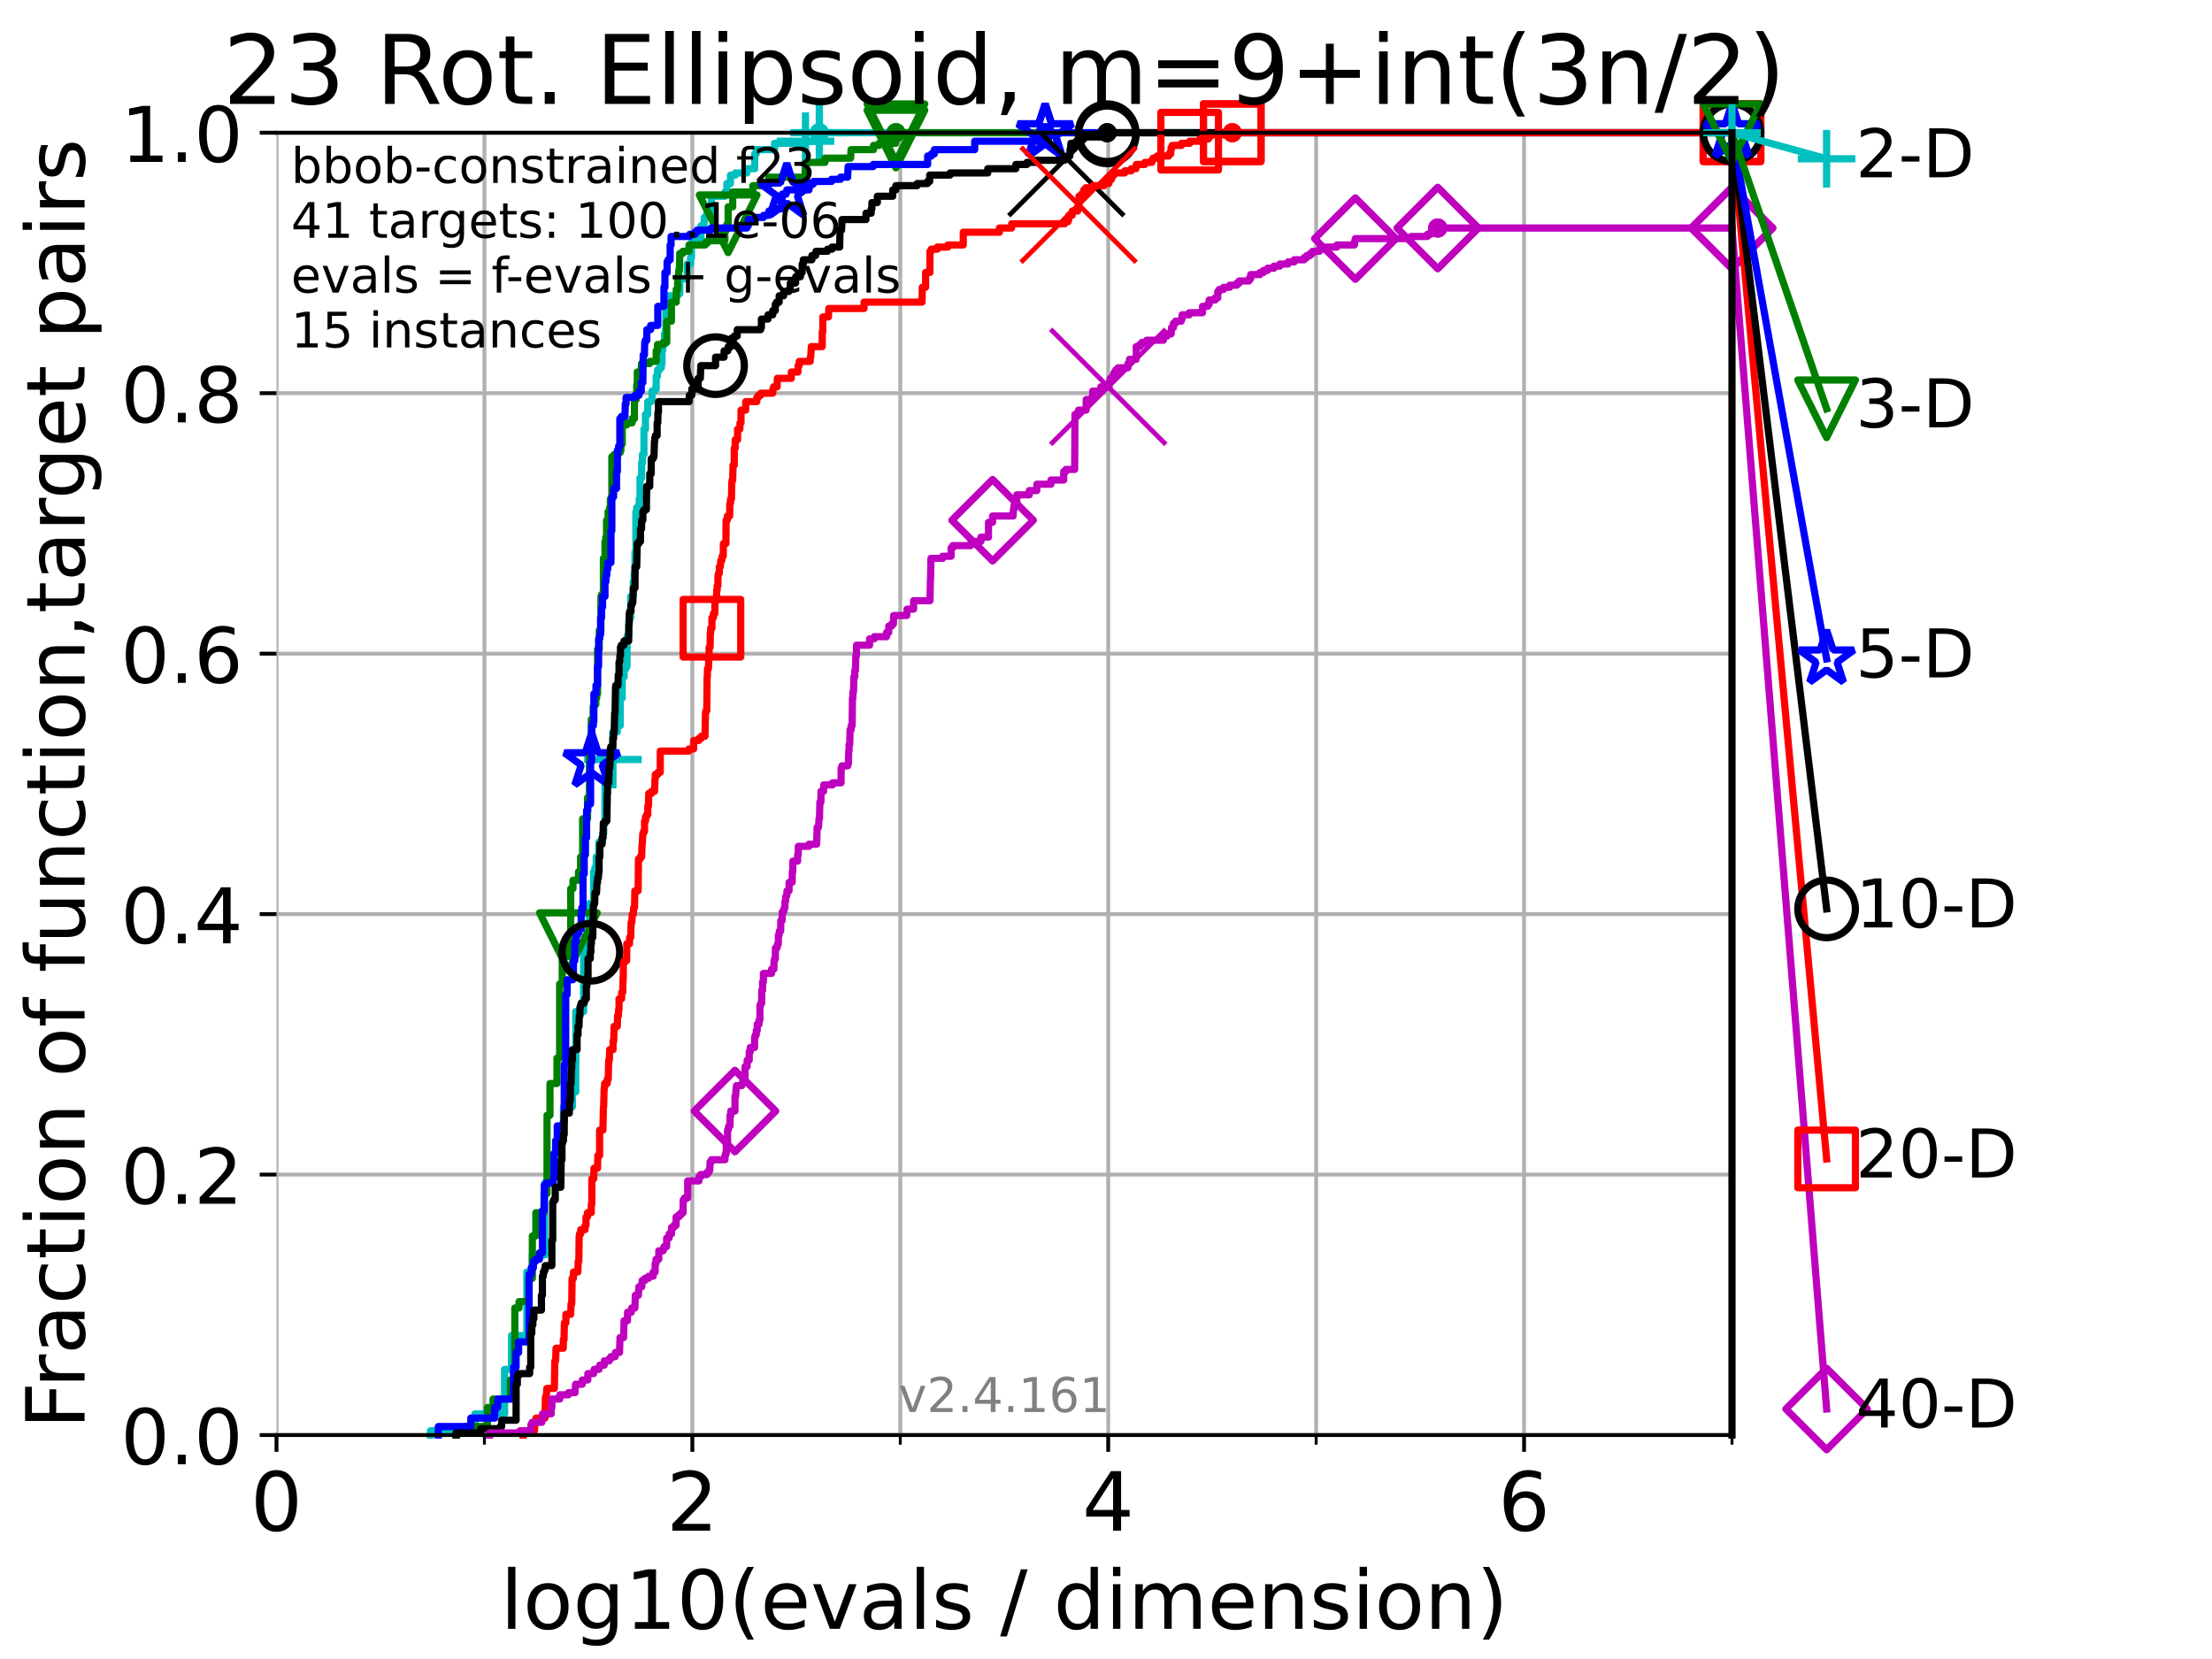 <?xml version="1.0" encoding="utf-8" standalone="no"?>
<!DOCTYPE svg PUBLIC "-//W3C//DTD SVG 1.1//EN"
  "http://www.w3.org/Graphics/SVG/1.1/DTD/svg11.dtd">
<!-- Created with matplotlib (https://matplotlib.org/) -->
<svg height="345.6pt" version="1.1" viewBox="0 0 460.8 345.6" width="460.8pt" xmlns="http://www.w3.org/2000/svg" xmlns:xlink="http://www.w3.org/1999/xlink">
 <defs>
  <style type="text/css">*{stroke-linecap:butt;stroke-linejoin:round;}</style>
 </defs>
 <g id="figure_1">
  <g id="patch_1">
   <path d="M 0 345.6 
L 460.8 345.6 
L 460.8 0 
L 0 0 
z
" style="fill:#ffffff;"/>
  </g>
  <g id="axes_1">
   <g id="patch_2">
    <path d="M 57.6 298.944 
L 360.806 298.944 
L 360.806 27.648 
L 57.6 27.648 
z
" style="fill:#ffffff;"/>
   </g>
   <g id="matplotlib.axis_1">
    <g id="xtick_1">
     <g id="line2d_1">
      <path clip-path="url(#p816379f5ef)" d="M 57.6 298.944 
L 57.6 27.648 
" style="fill:none;stroke:#b0b0b0;stroke-linecap:square;stroke-width:0.8;"/>
     </g>
     <g id="line2d_2">
      <defs>
       <path d="M 0 0 
L 0 3.5 
" id="mde15cc68f2" style="stroke:#000000;stroke-width:0.8;"/>
      </defs>
      <g>
       <use style="stroke:#000000;stroke-width:0.8;" x="57.6" xlink:href="#mde15cc68f2" y="298.944"/>
      </g>
     </g>
     <g id="text_1">
      <!-- 0 -->
      <g transform="translate(52.192 318.861)scale(0.17 -0.17)">
       <defs>
        <path d="M 31.781 66.406 
Q 24.172 66.406 20.328 58.906 
Q 16.5 51.422 16.5 36.375 
Q 16.5 21.391 20.328 13.891 
Q 24.172 6.391 31.781 6.391 
Q 39.453 6.391 43.281 13.891 
Q 47.125 21.391 47.125 36.375 
Q 47.125 51.422 43.281 58.906 
Q 39.453 66.406 31.781 66.406 
z
M 31.781 74.219 
Q 44.047 74.219 50.516 64.516 
Q 56.984 54.828 56.984 36.375 
Q 56.984 17.969 50.516 8.266 
Q 44.047 -1.422 31.781 -1.422 
Q 19.531 -1.422 13.062 8.266 
Q 6.594 17.969 6.594 36.375 
Q 6.594 54.828 13.062 64.516 
Q 19.531 74.219 31.781 74.219 
z
" id="DejaVuSans-48"/>
       </defs>
       <use xlink:href="#DejaVuSans-48"/>
      </g>
     </g>
    </g>
    <g id="xtick_2">
     <g id="line2d_3">
      <path clip-path="url(#p816379f5ef)" d="M 144.23 298.944 
L 144.23 27.648 
" style="fill:none;stroke:#b0b0b0;stroke-linecap:square;stroke-width:0.8;"/>
     </g>
     <g id="line2d_4">
      <g>
       <use style="stroke:#000000;stroke-width:0.8;" x="144.23" xlink:href="#mde15cc68f2" y="298.944"/>
      </g>
     </g>
     <g id="text_2">
      <!-- 2 -->
      <g transform="translate(138.822 318.861)scale(0.17 -0.17)">
       <defs>
        <path d="M 19.188 8.297 
L 53.609 8.297 
L 53.609 0 
L 7.328 0 
L 7.328 8.297 
Q 12.938 14.109 22.625 23.891 
Q 32.328 33.688 34.812 36.531 
Q 39.547 41.844 41.422 45.531 
Q 43.312 49.219 43.312 52.781 
Q 43.312 58.594 39.234 62.25 
Q 35.156 65.922 28.609 65.922 
Q 23.969 65.922 18.812 64.312 
Q 13.672 62.703 7.812 59.422 
L 7.812 69.391 
Q 13.766 71.781 18.938 73 
Q 24.125 74.219 28.422 74.219 
Q 39.75 74.219 46.484 68.547 
Q 53.219 62.891 53.219 53.422 
Q 53.219 48.922 51.531 44.891 
Q 49.859 40.875 45.406 35.406 
Q 44.188 33.984 37.641 27.219 
Q 31.109 20.453 19.188 8.297 
z
" id="DejaVuSans-50"/>
       </defs>
       <use xlink:href="#DejaVuSans-50"/>
      </g>
     </g>
    </g>
    <g id="xtick_3">
     <g id="line2d_5">
      <path clip-path="url(#p816379f5ef)" d="M 230.861 298.944 
L 230.861 27.648 
" style="fill:none;stroke:#b0b0b0;stroke-linecap:square;stroke-width:0.8;"/>
     </g>
     <g id="line2d_6">
      <g>
       <use style="stroke:#000000;stroke-width:0.8;" x="230.861" xlink:href="#mde15cc68f2" y="298.944"/>
      </g>
     </g>
     <g id="text_3">
      <!-- 4 -->
      <g transform="translate(225.453 318.861)scale(0.17 -0.17)">
       <defs>
        <path d="M 37.797 64.312 
L 12.891 25.391 
L 37.797 25.391 
z
M 35.203 72.906 
L 47.609 72.906 
L 47.609 25.391 
L 58.016 25.391 
L 58.016 17.188 
L 47.609 17.188 
L 47.609 0 
L 37.797 0 
L 37.797 17.188 
L 4.891 17.188 
L 4.891 26.703 
z
" id="DejaVuSans-52"/>
       </defs>
       <use xlink:href="#DejaVuSans-52"/>
      </g>
     </g>
    </g>
    <g id="xtick_4">
     <g id="line2d_7">
      <path clip-path="url(#p816379f5ef)" d="M 317.491 298.944 
L 317.491 27.648 
" style="fill:none;stroke:#b0b0b0;stroke-linecap:square;stroke-width:0.8;"/>
     </g>
     <g id="line2d_8">
      <g>
       <use style="stroke:#000000;stroke-width:0.8;" x="317.491" xlink:href="#mde15cc68f2" y="298.944"/>
      </g>
     </g>
     <g id="text_4">
      <!-- 6 -->
      <g transform="translate(312.083 318.861)scale(0.17 -0.17)">
       <defs>
        <path d="M 33.016 40.375 
Q 26.375 40.375 22.484 35.828 
Q 18.609 31.297 18.609 23.391 
Q 18.609 15.531 22.484 10.953 
Q 26.375 6.391 33.016 6.391 
Q 39.656 6.391 43.531 10.953 
Q 47.406 15.531 47.406 23.391 
Q 47.406 31.297 43.531 35.828 
Q 39.656 40.375 33.016 40.375 
z
M 52.594 71.297 
L 52.594 62.312 
Q 48.875 64.062 45.094 64.984 
Q 41.312 65.922 37.594 65.922 
Q 27.828 65.922 22.672 59.328 
Q 17.531 52.734 16.797 39.406 
Q 19.672 43.656 24.016 45.922 
Q 28.375 48.188 33.594 48.188 
Q 44.578 48.188 50.953 41.516 
Q 57.328 34.859 57.328 23.391 
Q 57.328 12.156 50.688 5.359 
Q 44.047 -1.422 33.016 -1.422 
Q 20.359 -1.422 13.672 8.266 
Q 6.984 17.969 6.984 36.375 
Q 6.984 53.656 15.188 63.938 
Q 23.391 74.219 37.203 74.219 
Q 40.922 74.219 44.703 73.484 
Q 48.484 72.75 52.594 71.297 
z
" id="DejaVuSans-54"/>
       </defs>
       <use xlink:href="#DejaVuSans-54"/>
      </g>
     </g>
    </g>
    <g id="xtick_5">
     <g id="line2d_9">
      <path clip-path="url(#p816379f5ef)" d="M 100.915 298.944 
L 100.915 27.648 
" style="fill:none;stroke:#b0b0b0;stroke-linecap:square;stroke-width:0.8;"/>
     </g>
     <g id="line2d_10">
      <defs>
       <path d="M 0 0 
L 0 2 
" id="mb8ebb815f1" style="stroke:#000000;stroke-width:0.6;"/>
      </defs>
      <g>
       <use style="stroke:#000000;stroke-width:0.6;" x="100.915" xlink:href="#mb8ebb815f1" y="298.944"/>
      </g>
     </g>
    </g>
    <g id="xtick_6">
     <g id="line2d_11">
      <path clip-path="url(#p816379f5ef)" d="M 187.546 298.944 
L 187.546 27.648 
" style="fill:none;stroke:#b0b0b0;stroke-linecap:square;stroke-width:0.8;"/>
     </g>
     <g id="line2d_12">
      <g>
       <use style="stroke:#000000;stroke-width:0.6;" x="187.546" xlink:href="#mb8ebb815f1" y="298.944"/>
      </g>
     </g>
    </g>
    <g id="xtick_7">
     <g id="line2d_13">
      <path clip-path="url(#p816379f5ef)" d="M 274.176 298.944 
L 274.176 27.648 
" style="fill:none;stroke:#b0b0b0;stroke-linecap:square;stroke-width:0.8;"/>
     </g>
     <g id="line2d_14">
      <g>
       <use style="stroke:#000000;stroke-width:0.6;" x="274.176" xlink:href="#mb8ebb815f1" y="298.944"/>
      </g>
     </g>
    </g>
    <g id="xtick_8">
     <g id="line2d_15">
      <path clip-path="url(#p816379f5ef)" d="M 360.806 298.944 
L 360.806 27.648 
" style="fill:none;stroke:#b0b0b0;stroke-linecap:square;stroke-width:0.8;"/>
     </g>
     <g id="line2d_16">
      <g>
       <use style="stroke:#000000;stroke-width:0.6;" x="360.806" xlink:href="#mb8ebb815f1" y="298.944"/>
      </g>
     </g>
    </g>
    <g id="text_5">
     <!-- log10(evals / dimension) -->
     <g transform="translate(104.239 339.314)scale(0.17 -0.17)">
      <defs>
       <path d="M 9.422 75.984 
L 18.406 75.984 
L 18.406 0 
L 9.422 0 
z
" id="DejaVuSans-108"/>
       <path d="M 30.609 48.391 
Q 23.391 48.391 19.188 42.75 
Q 14.984 37.109 14.984 27.297 
Q 14.984 17.484 19.156 11.844 
Q 23.344 6.203 30.609 6.203 
Q 37.797 6.203 41.984 11.859 
Q 46.188 17.531 46.188 27.297 
Q 46.188 37.016 41.984 42.703 
Q 37.797 48.391 30.609 48.391 
z
M 30.609 56 
Q 42.328 56 49.016 48.375 
Q 55.719 40.766 55.719 27.297 
Q 55.719 13.875 49.016 6.219 
Q 42.328 -1.422 30.609 -1.422 
Q 18.844 -1.422 12.172 6.219 
Q 5.516 13.875 5.516 27.297 
Q 5.516 40.766 12.172 48.375 
Q 18.844 56 30.609 56 
z
" id="DejaVuSans-111"/>
       <path d="M 45.406 27.984 
Q 45.406 37.75 41.375 43.109 
Q 37.359 48.484 30.078 48.484 
Q 22.859 48.484 18.828 43.109 
Q 14.797 37.75 14.797 27.984 
Q 14.797 18.266 18.828 12.891 
Q 22.859 7.516 30.078 7.516 
Q 37.359 7.516 41.375 12.891 
Q 45.406 18.266 45.406 27.984 
z
M 54.391 6.781 
Q 54.391 -7.172 48.188 -13.984 
Q 42 -20.797 29.203 -20.797 
Q 24.469 -20.797 20.266 -20.094 
Q 16.062 -19.391 12.109 -17.922 
L 12.109 -9.188 
Q 16.062 -11.328 19.922 -12.344 
Q 23.781 -13.375 27.781 -13.375 
Q 36.625 -13.375 41.016 -8.766 
Q 45.406 -4.156 45.406 5.172 
L 45.406 9.625 
Q 42.625 4.781 38.281 2.391 
Q 33.938 0 27.875 0 
Q 17.828 0 11.672 7.656 
Q 5.516 15.328 5.516 27.984 
Q 5.516 40.672 11.672 48.328 
Q 17.828 56 27.875 56 
Q 33.938 56 38.281 53.609 
Q 42.625 51.219 45.406 46.391 
L 45.406 54.688 
L 54.391 54.688 
z
" id="DejaVuSans-103"/>
       <path d="M 12.406 8.297 
L 28.516 8.297 
L 28.516 63.922 
L 10.984 60.406 
L 10.984 69.391 
L 28.422 72.906 
L 38.281 72.906 
L 38.281 8.297 
L 54.391 8.297 
L 54.391 0 
L 12.406 0 
z
" id="DejaVuSans-49"/>
       <path d="M 31 75.875 
Q 24.469 64.656 21.281 53.656 
Q 18.109 42.672 18.109 31.391 
Q 18.109 20.125 21.312 9.062 
Q 24.516 -2 31 -13.188 
L 23.188 -13.188 
Q 15.875 -1.703 12.234 9.375 
Q 8.594 20.453 8.594 31.391 
Q 8.594 42.281 12.203 53.312 
Q 15.828 64.359 23.188 75.875 
z
" id="DejaVuSans-40"/>
       <path d="M 56.203 29.594 
L 56.203 25.203 
L 14.891 25.203 
Q 15.484 15.922 20.484 11.062 
Q 25.484 6.203 34.422 6.203 
Q 39.594 6.203 44.453 7.469 
Q 49.312 8.734 54.109 11.281 
L 54.109 2.781 
Q 49.266 0.734 44.188 -0.344 
Q 39.109 -1.422 33.891 -1.422 
Q 20.797 -1.422 13.156 6.188 
Q 5.516 13.812 5.516 26.812 
Q 5.516 40.234 12.766 48.109 
Q 20.016 56 32.328 56 
Q 43.359 56 49.781 48.891 
Q 56.203 41.797 56.203 29.594 
z
M 47.219 32.234 
Q 47.125 39.594 43.094 43.984 
Q 39.062 48.391 32.422 48.391 
Q 24.906 48.391 20.391 44.141 
Q 15.875 39.891 15.188 32.172 
z
" id="DejaVuSans-101"/>
       <path d="M 2.984 54.688 
L 12.5 54.688 
L 29.594 8.797 
L 46.688 54.688 
L 56.203 54.688 
L 35.688 0 
L 23.484 0 
z
" id="DejaVuSans-118"/>
       <path d="M 34.281 27.484 
Q 23.391 27.484 19.188 25 
Q 14.984 22.516 14.984 16.5 
Q 14.984 11.719 18.141 8.906 
Q 21.297 6.109 26.703 6.109 
Q 34.188 6.109 38.703 11.406 
Q 43.219 16.703 43.219 25.484 
L 43.219 27.484 
z
M 52.203 31.203 
L 52.203 0 
L 43.219 0 
L 43.219 8.297 
Q 40.141 3.328 35.547 0.953 
Q 30.953 -1.422 24.312 -1.422 
Q 15.922 -1.422 10.953 3.297 
Q 6 8.016 6 15.922 
Q 6 25.141 12.172 29.828 
Q 18.359 34.516 30.609 34.516 
L 43.219 34.516 
L 43.219 35.406 
Q 43.219 41.609 39.141 45 
Q 35.062 48.391 27.688 48.391 
Q 23 48.391 18.547 47.266 
Q 14.109 46.141 10.016 43.891 
L 10.016 52.203 
Q 14.938 54.109 19.578 55.047 
Q 24.219 56 28.609 56 
Q 40.484 56 46.344 49.844 
Q 52.203 43.703 52.203 31.203 
z
" id="DejaVuSans-97"/>
       <path d="M 44.281 53.078 
L 44.281 44.578 
Q 40.484 46.531 36.375 47.5 
Q 32.281 48.484 27.875 48.484 
Q 21.188 48.484 17.844 46.438 
Q 14.5 44.391 14.5 40.281 
Q 14.5 37.156 16.891 35.375 
Q 19.281 33.594 26.516 31.984 
L 29.594 31.297 
Q 39.156 29.25 43.188 25.516 
Q 47.219 21.781 47.219 15.094 
Q 47.219 7.469 41.188 3.016 
Q 35.156 -1.422 24.609 -1.422 
Q 20.219 -1.422 15.453 -0.562 
Q 10.688 0.297 5.422 2 
L 5.422 11.281 
Q 10.406 8.688 15.234 7.391 
Q 20.062 6.109 24.812 6.109 
Q 31.156 6.109 34.562 8.281 
Q 37.984 10.453 37.984 14.406 
Q 37.984 18.062 35.516 20.016 
Q 33.062 21.969 24.703 23.781 
L 21.578 24.516 
Q 13.234 26.266 9.516 29.906 
Q 5.812 33.547 5.812 39.891 
Q 5.812 47.609 11.281 51.797 
Q 16.75 56 26.812 56 
Q 31.781 56 36.172 55.266 
Q 40.578 54.547 44.281 53.078 
z
" id="DejaVuSans-115"/>
       <path id="DejaVuSans-32"/>
       <path d="M 25.391 72.906 
L 33.688 72.906 
L 8.297 -9.281 
L 0 -9.281 
z
" id="DejaVuSans-47"/>
       <path d="M 45.406 46.391 
L 45.406 75.984 
L 54.391 75.984 
L 54.391 0 
L 45.406 0 
L 45.406 8.203 
Q 42.578 3.328 38.25 0.953 
Q 33.938 -1.422 27.875 -1.422 
Q 17.969 -1.422 11.734 6.484 
Q 5.516 14.406 5.516 27.297 
Q 5.516 40.188 11.734 48.094 
Q 17.969 56 27.875 56 
Q 33.938 56 38.25 53.625 
Q 42.578 51.266 45.406 46.391 
z
M 14.797 27.297 
Q 14.797 17.391 18.875 11.75 
Q 22.953 6.109 30.078 6.109 
Q 37.203 6.109 41.297 11.75 
Q 45.406 17.391 45.406 27.297 
Q 45.406 37.203 41.297 42.844 
Q 37.203 48.484 30.078 48.484 
Q 22.953 48.484 18.875 42.844 
Q 14.797 37.203 14.797 27.297 
z
" id="DejaVuSans-100"/>
       <path d="M 9.422 54.688 
L 18.406 54.688 
L 18.406 0 
L 9.422 0 
z
M 9.422 75.984 
L 18.406 75.984 
L 18.406 64.594 
L 9.422 64.594 
z
" id="DejaVuSans-105"/>
       <path d="M 52 44.188 
Q 55.375 50.25 60.062 53.125 
Q 64.75 56 71.094 56 
Q 79.641 56 84.281 50.016 
Q 88.922 44.047 88.922 33.016 
L 88.922 0 
L 79.891 0 
L 79.891 32.719 
Q 79.891 40.578 77.094 44.375 
Q 74.312 48.188 68.609 48.188 
Q 61.625 48.188 57.562 43.547 
Q 53.516 38.922 53.516 30.906 
L 53.516 0 
L 44.484 0 
L 44.484 32.719 
Q 44.484 40.625 41.703 44.406 
Q 38.922 48.188 33.109 48.188 
Q 26.219 48.188 22.156 43.531 
Q 18.109 38.875 18.109 30.906 
L 18.109 0 
L 9.078 0 
L 9.078 54.688 
L 18.109 54.688 
L 18.109 46.188 
Q 21.188 51.219 25.484 53.609 
Q 29.781 56 35.688 56 
Q 41.656 56 45.828 52.969 
Q 50 49.953 52 44.188 
z
" id="DejaVuSans-109"/>
       <path d="M 54.891 33.016 
L 54.891 0 
L 45.906 0 
L 45.906 32.719 
Q 45.906 40.484 42.875 44.328 
Q 39.844 48.188 33.797 48.188 
Q 26.516 48.188 22.312 43.547 
Q 18.109 38.922 18.109 30.906 
L 18.109 0 
L 9.078 0 
L 9.078 54.688 
L 18.109 54.688 
L 18.109 46.188 
Q 21.344 51.125 25.703 53.562 
Q 30.078 56 35.797 56 
Q 45.219 56 50.047 50.172 
Q 54.891 44.344 54.891 33.016 
z
" id="DejaVuSans-110"/>
       <path d="M 8.016 75.875 
L 15.828 75.875 
Q 23.141 64.359 26.781 53.312 
Q 30.422 42.281 30.422 31.391 
Q 30.422 20.453 26.781 9.375 
Q 23.141 -1.703 15.828 -13.188 
L 8.016 -13.188 
Q 14.5 -2 17.703 9.062 
Q 20.906 20.125 20.906 31.391 
Q 20.906 42.672 17.703 53.656 
Q 14.5 64.656 8.016 75.875 
z
" id="DejaVuSans-41"/>
      </defs>
      <use xlink:href="#DejaVuSans-108"/>
      <use x="27.783" xlink:href="#DejaVuSans-111"/>
      <use x="88.965" xlink:href="#DejaVuSans-103"/>
      <use x="152.441" xlink:href="#DejaVuSans-49"/>
      <use x="216.064" xlink:href="#DejaVuSans-48"/>
      <use x="279.688" xlink:href="#DejaVuSans-40"/>
      <use x="318.701" xlink:href="#DejaVuSans-101"/>
      <use x="380.225" xlink:href="#DejaVuSans-118"/>
      <use x="439.404" xlink:href="#DejaVuSans-97"/>
      <use x="500.684" xlink:href="#DejaVuSans-108"/>
      <use x="528.467" xlink:href="#DejaVuSans-115"/>
      <use x="580.566" xlink:href="#DejaVuSans-32"/>
      <use x="612.354" xlink:href="#DejaVuSans-47"/>
      <use x="646.045" xlink:href="#DejaVuSans-32"/>
      <use x="677.832" xlink:href="#DejaVuSans-100"/>
      <use x="741.309" xlink:href="#DejaVuSans-105"/>
      <use x="769.092" xlink:href="#DejaVuSans-109"/>
      <use x="866.504" xlink:href="#DejaVuSans-101"/>
      <use x="928.027" xlink:href="#DejaVuSans-110"/>
      <use x="991.406" xlink:href="#DejaVuSans-115"/>
      <use x="1043.506" xlink:href="#DejaVuSans-105"/>
      <use x="1071.289" xlink:href="#DejaVuSans-111"/>
      <use x="1132.471" xlink:href="#DejaVuSans-110"/>
      <use x="1195.85" xlink:href="#DejaVuSans-41"/>
     </g>
    </g>
   </g>
   <g id="matplotlib.axis_2">
    <g id="ytick_1">
     <g id="line2d_17">
      <path clip-path="url(#p816379f5ef)" d="M 57.6 298.944 
L 360.806 298.944 
" style="fill:none;stroke:#b0b0b0;stroke-linecap:square;stroke-width:0.8;"/>
     </g>
     <g id="line2d_18">
      <defs>
       <path d="M 0 0 
L -3.5 0 
" id="mb73c3eb44e" style="stroke:#000000;stroke-width:0.8;"/>
      </defs>
      <g>
       <use style="stroke:#000000;stroke-width:0.8;" x="57.6" xlink:href="#mb73c3eb44e" y="298.944"/>
      </g>
     </g>
     <g id="text_6">
      <!-- 0.0 -->
      <g transform="translate(25.155 305.023)scale(0.16 -0.16)">
       <defs>
        <path d="M 10.688 12.406 
L 21 12.406 
L 21 0 
L 10.688 0 
z
" id="DejaVuSans-46"/>
       </defs>
       <use xlink:href="#DejaVuSans-48"/>
       <use x="63.623" xlink:href="#DejaVuSans-46"/>
       <use x="95.41" xlink:href="#DejaVuSans-48"/>
      </g>
     </g>
    </g>
    <g id="ytick_2">
     <g id="line2d_19">
      <path clip-path="url(#p816379f5ef)" d="M 57.6 244.685 
L 360.806 244.685 
" style="fill:none;stroke:#b0b0b0;stroke-linecap:square;stroke-width:0.8;"/>
     </g>
     <g id="line2d_20">
      <g>
       <use style="stroke:#000000;stroke-width:0.8;" x="57.6" xlink:href="#mb73c3eb44e" y="244.685"/>
      </g>
     </g>
     <g id="text_7">
      <!-- 0.2 -->
      <g transform="translate(25.155 250.764)scale(0.16 -0.16)">
       <use xlink:href="#DejaVuSans-48"/>
       <use x="63.623" xlink:href="#DejaVuSans-46"/>
       <use x="95.41" xlink:href="#DejaVuSans-50"/>
      </g>
     </g>
    </g>
    <g id="ytick_3">
     <g id="line2d_21">
      <path clip-path="url(#p816379f5ef)" d="M 57.6 190.426 
L 360.806 190.426 
" style="fill:none;stroke:#b0b0b0;stroke-linecap:square;stroke-width:0.8;"/>
     </g>
     <g id="line2d_22">
      <g>
       <use style="stroke:#000000;stroke-width:0.8;" x="57.6" xlink:href="#mb73c3eb44e" y="190.426"/>
      </g>
     </g>
     <g id="text_8">
      <!-- 0.4 -->
      <g transform="translate(25.155 196.504)scale(0.16 -0.16)">
       <use xlink:href="#DejaVuSans-48"/>
       <use x="63.623" xlink:href="#DejaVuSans-46"/>
       <use x="95.41" xlink:href="#DejaVuSans-52"/>
      </g>
     </g>
    </g>
    <g id="ytick_4">
     <g id="line2d_23">
      <path clip-path="url(#p816379f5ef)" d="M 57.6 136.166 
L 360.806 136.166 
" style="fill:none;stroke:#b0b0b0;stroke-linecap:square;stroke-width:0.8;"/>
     </g>
     <g id="line2d_24">
      <g>
       <use style="stroke:#000000;stroke-width:0.8;" x="57.6" xlink:href="#mb73c3eb44e" y="136.166"/>
      </g>
     </g>
     <g id="text_9">
      <!-- 0.6 -->
      <g transform="translate(25.155 142.245)scale(0.16 -0.16)">
       <use xlink:href="#DejaVuSans-48"/>
       <use x="63.623" xlink:href="#DejaVuSans-46"/>
       <use x="95.41" xlink:href="#DejaVuSans-54"/>
      </g>
     </g>
    </g>
    <g id="ytick_5">
     <g id="line2d_25">
      <path clip-path="url(#p816379f5ef)" d="M 57.6 81.907 
L 360.806 81.907 
" style="fill:none;stroke:#b0b0b0;stroke-linecap:square;stroke-width:0.8;"/>
     </g>
     <g id="line2d_26">
      <g>
       <use style="stroke:#000000;stroke-width:0.8;" x="57.6" xlink:href="#mb73c3eb44e" y="81.907"/>
      </g>
     </g>
     <g id="text_10">
      <!-- 0.8 -->
      <g transform="translate(25.155 87.986)scale(0.16 -0.16)">
       <defs>
        <path d="M 31.781 34.625 
Q 24.75 34.625 20.719 30.859 
Q 16.703 27.094 16.703 20.516 
Q 16.703 13.922 20.719 10.156 
Q 24.75 6.391 31.781 6.391 
Q 38.812 6.391 42.859 10.172 
Q 46.922 13.969 46.922 20.516 
Q 46.922 27.094 42.891 30.859 
Q 38.875 34.625 31.781 34.625 
z
M 21.922 38.812 
Q 15.578 40.375 12.031 44.719 
Q 8.5 49.078 8.5 55.328 
Q 8.5 64.062 14.719 69.141 
Q 20.953 74.219 31.781 74.219 
Q 42.672 74.219 48.875 69.141 
Q 55.078 64.062 55.078 55.328 
Q 55.078 49.078 51.531 44.719 
Q 48 40.375 41.703 38.812 
Q 48.828 37.156 52.797 32.312 
Q 56.781 27.484 56.781 20.516 
Q 56.781 9.906 50.312 4.234 
Q 43.844 -1.422 31.781 -1.422 
Q 19.734 -1.422 13.25 4.234 
Q 6.781 9.906 6.781 20.516 
Q 6.781 27.484 10.781 32.312 
Q 14.797 37.156 21.922 38.812 
z
M 18.312 54.391 
Q 18.312 48.734 21.844 45.562 
Q 25.391 42.391 31.781 42.391 
Q 38.141 42.391 41.719 45.562 
Q 45.312 48.734 45.312 54.391 
Q 45.312 60.062 41.719 63.234 
Q 38.141 66.406 31.781 66.406 
Q 25.391 66.406 21.844 63.234 
Q 18.312 60.062 18.312 54.391 
z
" id="DejaVuSans-56"/>
       </defs>
       <use xlink:href="#DejaVuSans-48"/>
       <use x="63.623" xlink:href="#DejaVuSans-46"/>
       <use x="95.41" xlink:href="#DejaVuSans-56"/>
      </g>
     </g>
    </g>
    <g id="ytick_6">
     <g id="line2d_27">
      <path clip-path="url(#p816379f5ef)" d="M 57.6 27.648 
L 360.806 27.648 
" style="fill:none;stroke:#b0b0b0;stroke-linecap:square;stroke-width:0.8;"/>
     </g>
     <g id="line2d_28">
      <g>
       <use style="stroke:#000000;stroke-width:0.8;" x="57.6" xlink:href="#mb73c3eb44e" y="27.648"/>
      </g>
     </g>
     <g id="text_11">
      <!-- 1.0 -->
      <g transform="translate(25.155 33.727)scale(0.16 -0.16)">
       <use xlink:href="#DejaVuSans-49"/>
       <use x="63.623" xlink:href="#DejaVuSans-46"/>
       <use x="95.41" xlink:href="#DejaVuSans-48"/>
      </g>
     </g>
    </g>
    <g id="text_12">
     <!-- Fraction of function,target pairs -->
     <g transform="translate(17.62 297.681)rotate(-90)scale(0.17 -0.17)">
      <defs>
       <path d="M 9.812 72.906 
L 51.703 72.906 
L 51.703 64.594 
L 19.672 64.594 
L 19.672 43.109 
L 48.578 43.109 
L 48.578 34.812 
L 19.672 34.812 
L 19.672 0 
L 9.812 0 
z
" id="DejaVuSans-70"/>
       <path d="M 41.109 46.297 
Q 39.594 47.172 37.812 47.578 
Q 36.031 48 33.891 48 
Q 26.266 48 22.188 43.047 
Q 18.109 38.094 18.109 28.812 
L 18.109 0 
L 9.078 0 
L 9.078 54.688 
L 18.109 54.688 
L 18.109 46.188 
Q 20.953 51.172 25.484 53.578 
Q 30.031 56 36.531 56 
Q 37.453 56 38.578 55.875 
Q 39.703 55.766 41.062 55.516 
z
" id="DejaVuSans-114"/>
       <path d="M 48.781 52.594 
L 48.781 44.188 
Q 44.969 46.297 41.141 47.344 
Q 37.312 48.391 33.406 48.391 
Q 24.656 48.391 19.812 42.844 
Q 14.984 37.312 14.984 27.297 
Q 14.984 17.281 19.812 11.734 
Q 24.656 6.203 33.406 6.203 
Q 37.312 6.203 41.141 7.25 
Q 44.969 8.297 48.781 10.406 
L 48.781 2.094 
Q 45.016 0.344 40.984 -0.531 
Q 36.969 -1.422 32.422 -1.422 
Q 20.062 -1.422 12.781 6.344 
Q 5.516 14.109 5.516 27.297 
Q 5.516 40.672 12.859 48.328 
Q 20.219 56 33.016 56 
Q 37.156 56 41.109 55.141 
Q 45.062 54.297 48.781 52.594 
z
" id="DejaVuSans-99"/>
       <path d="M 18.312 70.219 
L 18.312 54.688 
L 36.812 54.688 
L 36.812 47.703 
L 18.312 47.703 
L 18.312 18.016 
Q 18.312 11.328 20.141 9.422 
Q 21.969 7.516 27.594 7.516 
L 36.812 7.516 
L 36.812 0 
L 27.594 0 
Q 17.188 0 13.234 3.875 
Q 9.281 7.766 9.281 18.016 
L 9.281 47.703 
L 2.688 47.703 
L 2.688 54.688 
L 9.281 54.688 
L 9.281 70.219 
z
" id="DejaVuSans-116"/>
       <path d="M 37.109 75.984 
L 37.109 68.5 
L 28.516 68.5 
Q 23.688 68.5 21.797 66.547 
Q 19.922 64.594 19.922 59.516 
L 19.922 54.688 
L 34.719 54.688 
L 34.719 47.703 
L 19.922 47.703 
L 19.922 0 
L 10.891 0 
L 10.891 47.703 
L 2.297 47.703 
L 2.297 54.688 
L 10.891 54.688 
L 10.891 58.5 
Q 10.891 67.625 15.141 71.797 
Q 19.391 75.984 28.609 75.984 
z
" id="DejaVuSans-102"/>
       <path d="M 8.5 21.578 
L 8.5 54.688 
L 17.484 54.688 
L 17.484 21.922 
Q 17.484 14.156 20.5 10.266 
Q 23.531 6.391 29.594 6.391 
Q 36.859 6.391 41.078 11.031 
Q 45.312 15.672 45.312 23.688 
L 45.312 54.688 
L 54.297 54.688 
L 54.297 0 
L 45.312 0 
L 45.312 8.406 
Q 42.047 3.422 37.719 1 
Q 33.406 -1.422 27.688 -1.422 
Q 18.266 -1.422 13.375 4.438 
Q 8.5 10.297 8.5 21.578 
z
M 31.109 56 
z
" id="DejaVuSans-117"/>
       <path d="M 11.719 12.406 
L 22.016 12.406 
L 22.016 4 
L 14.016 -11.625 
L 7.719 -11.625 
L 11.719 4 
z
" id="DejaVuSans-44"/>
       <path d="M 18.109 8.203 
L 18.109 -20.797 
L 9.078 -20.797 
L 9.078 54.688 
L 18.109 54.688 
L 18.109 46.391 
Q 20.953 51.266 25.266 53.625 
Q 29.594 56 35.594 56 
Q 45.562 56 51.781 48.094 
Q 58.016 40.188 58.016 27.297 
Q 58.016 14.406 51.781 6.484 
Q 45.562 -1.422 35.594 -1.422 
Q 29.594 -1.422 25.266 0.953 
Q 20.953 3.328 18.109 8.203 
z
M 48.688 27.297 
Q 48.688 37.203 44.609 42.844 
Q 40.531 48.484 33.406 48.484 
Q 26.266 48.484 22.188 42.844 
Q 18.109 37.203 18.109 27.297 
Q 18.109 17.391 22.188 11.75 
Q 26.266 6.109 33.406 6.109 
Q 40.531 6.109 44.609 11.75 
Q 48.688 17.391 48.688 27.297 
z
" id="DejaVuSans-112"/>
      </defs>
      <use xlink:href="#DejaVuSans-70"/>
      <use x="50.27" xlink:href="#DejaVuSans-114"/>
      <use x="91.383" xlink:href="#DejaVuSans-97"/>
      <use x="152.662" xlink:href="#DejaVuSans-99"/>
      <use x="207.643" xlink:href="#DejaVuSans-116"/>
      <use x="246.852" xlink:href="#DejaVuSans-105"/>
      <use x="274.635" xlink:href="#DejaVuSans-111"/>
      <use x="335.816" xlink:href="#DejaVuSans-110"/>
      <use x="399.195" xlink:href="#DejaVuSans-32"/>
      <use x="430.982" xlink:href="#DejaVuSans-111"/>
      <use x="492.164" xlink:href="#DejaVuSans-102"/>
      <use x="527.369" xlink:href="#DejaVuSans-32"/>
      <use x="559.156" xlink:href="#DejaVuSans-102"/>
      <use x="594.361" xlink:href="#DejaVuSans-117"/>
      <use x="657.74" xlink:href="#DejaVuSans-110"/>
      <use x="721.119" xlink:href="#DejaVuSans-99"/>
      <use x="776.1" xlink:href="#DejaVuSans-116"/>
      <use x="815.309" xlink:href="#DejaVuSans-105"/>
      <use x="843.092" xlink:href="#DejaVuSans-111"/>
      <use x="904.273" xlink:href="#DejaVuSans-110"/>
      <use x="967.652" xlink:href="#DejaVuSans-44"/>
      <use x="999.439" xlink:href="#DejaVuSans-116"/>
      <use x="1038.648" xlink:href="#DejaVuSans-97"/>
      <use x="1099.928" xlink:href="#DejaVuSans-114"/>
      <use x="1139.291" xlink:href="#DejaVuSans-103"/>
      <use x="1202.768" xlink:href="#DejaVuSans-101"/>
      <use x="1264.291" xlink:href="#DejaVuSans-116"/>
      <use x="1303.5" xlink:href="#DejaVuSans-32"/>
      <use x="1335.287" xlink:href="#DejaVuSans-112"/>
      <use x="1398.764" xlink:href="#DejaVuSans-97"/>
      <use x="1460.043" xlink:href="#DejaVuSans-105"/>
      <use x="1487.826" xlink:href="#DejaVuSans-114"/>
      <use x="1528.939" xlink:href="#DejaVuSans-115"/>
     </g>
    </g>
   </g>
   <g id="line2d_29">
    <defs>
     <path d="M 0 1.5 
C 0.398 1.5 0.779 1.342 1.061 1.061 
C 1.342 0.779 1.5 0.398 1.5 0 
C 1.5 -0.398 1.342 -0.779 1.061 -1.061 
C 0.779 -1.342 0.398 -1.5 0 -1.5 
C -0.398 -1.5 -0.779 -1.342 -1.061 -1.061 
C -1.342 -0.779 -1.5 -0.398 -1.5 0 
C -1.5 0.398 -1.342 0.779 -1.061 1.061 
C -0.779 1.342 -0.398 1.5 0 1.5 
z
" id="mdc696ba62a" style="stroke:#00bfbf;"/>
    </defs>
    <g>
     <use style="fill:#00bfbf;stroke:#00bfbf;" x="170.681" xlink:href="#mdc696ba62a" y="27.648"/>
     <use style="fill:#00bfbf;stroke:#00bfbf;" x="170.681" xlink:href="#mdc696ba62a" y="27.648"/>
    </g>
   </g>
   <g id="line2d_30">
    <path d="M 89.669 298.944 
L 89.669 298.062 
L 98.933 298.062 
L 98.933 294.533 
L 105.113 294.533 
L 105.113 285.269 
L 106.561 285.269 
L 106.561 278.211 
L 109.757 278.211 
L 109.757 264.977 
L 110.897 264.977 
L 110.897 261.448 
L 113.478 261.448 
L 113.478 246.449 
L 114.419 246.449 
L 114.419 243.361 
L 115.315 243.361 
L 115.315 241.597 
L 116.584 241.597 
L 116.584 235.421 
L 117.384 235.421 
L 117.384 230.569 
L 119.248 230.569 
L 119.248 227.481 
L 119.945 227.481 
L 119.945 210.718 
L 121.582 210.718 
L 121.582 197.484 
L 122.199 197.484 
L 122.199 195.719 
L 122.796 195.719 
L 122.796 188.22 
L 123.658 188.22 
L 123.658 181.603 
L 123.936 181.603 
L 123.936 180.721 
L 124.211 180.721 
L 124.211 178.515 
L 124.748 178.515 
L 124.748 175.427 
L 125.527 175.427 
L 125.527 173.663 
L 125.779 173.663 
L 125.779 171.457 
L 126.029 171.457 
L 126.029 163.517 
L 126.517 163.517 
L 126.517 161.311 
L 126.994 161.311 
L 126.994 159.988 
L 127.458 159.988 
L 127.458 158.223 
L 127.686 158.223 
L 127.686 152.488 
L 128.571 152.488 
L 128.571 151.165 
L 129.209 151.165 
L 129.209 145.43 
L 129.623 145.43 
L 129.623 141.019 
L 130.027 141.019 
L 130.027 139.254 
L 130.423 139.254 
L 130.423 138.813 
L 130.618 138.813 
L 130.618 132.637 
L 130.811 132.637 
L 130.811 132.196 
L 131.002 132.196 
L 131.002 129.108 
L 131.191 129.108 
L 131.191 128.667 
L 131.378 128.667 
L 131.378 124.256 
L 131.929 124.256 
L 131.929 121.168 
L 132.109 121.168 
L 132.109 119.403 
L 132.287 119.403 
L 132.287 114.992 
L 132.464 114.992 
L 132.464 106.611 
L 132.639 106.611 
L 132.639 105.728 
L 133.154 105.728 
L 133.154 103.964 
L 133.323 103.964 
L 133.323 99.552 
L 133.656 99.552 
L 133.656 96.465 
L 133.82 96.465 
L 133.82 94.7 
L 134.145 94.7 
L 134.145 89.406 
L 134.464 89.406 
L 134.464 86.319 
L 134.932 86.319 
L 134.932 83.672 
L 135.688 83.672 
L 135.688 83.231 
L 135.835 83.231 
L 135.835 81.466 
L 136.414 81.466 
L 136.414 81.025 
L 136.697 81.025 
L 136.697 78.378 
L 136.975 78.378 
L 136.975 77.055 
L 137.386 77.055 
L 137.386 76.614 
L 137.788 76.614 
L 137.788 75.731 
L 137.92 75.731 
L 137.92 73.085 
L 138.051 73.085 
L 138.051 71.761 
L 138.439 71.761 
L 138.439 69.556 
L 138.693 69.556 
L 138.693 63.38 
L 138.944 63.38 
L 138.944 62.497 
L 139.191 62.497 
L 139.191 61.615 
L 141.173 61.615 
L 141.173 61.174 
L 141.611 61.174 
L 141.611 58.086 
L 143.166 58.086 
L 143.166 54.998 
L 143.85 54.998 
L 143.85 53.675 
L 144.041 53.675 
L 144.041 50.587 
L 144.695 50.587 
L 144.695 50.146 
L 145.678 50.146 
L 145.678 49.705 
L 146.023 49.705 
L 146.023 47.058 
L 146.695 47.058 
L 146.695 45.293 
L 147.103 45.293 
L 147.103 44.852 
L 147.264 44.852 
L 147.264 44.411 
L 148.201 44.411 
L 148.201 40.882 
L 151.024 40.882 
L 151.024 40 
L 151.414 40 
L 151.414 38.235 
L 152.169 38.235 
L 152.169 36.471 
L 153.189 36.471 
L 153.189 36.03 
L 155.599 36.03 
L 155.599 35.147 
L 157.222 35.147 
L 157.222 32.059 
L 157.55 32.059 
L 157.55 31.177 
L 161.354 31.177 
L 161.354 29.854 
L 167.797 29.854 
L 167.797 29.413 
L 170.681 29.413 
L 170.681 27.648 
L 360.806 27.648 
L 360.806 27.648 
" style="fill:none;stroke:#00bfbf;stroke-linecap:square;stroke-width:1.5;"/>
   </g>
   <g id="line2d_31">
    <defs>
     <path d="M -6 0 
L 6 0 
M 0 6 
L 0 -6 
" id="mc7b05f2173" style="stroke:#00bfbf;stroke-width:1.5;"/>
    </defs>
    <g>
     <use style="fill-opacity:0;stroke:#00bfbf;stroke-width:1.5;" x="127.686" xlink:href="#mc7b05f2173" y="158.223"/>
     <use style="fill-opacity:0;stroke:#00bfbf;stroke-width:1.5;" x="167.797" xlink:href="#mc7b05f2173" y="29.413"/>
     <use style="fill-opacity:0;stroke:#00bfbf;stroke-width:1.5;" x="170.681" xlink:href="#mc7b05f2173" y="27.648"/>
     <use style="fill-opacity:0;stroke:#00bfbf;stroke-width:1.5;" x="170.681" xlink:href="#mc7b05f2173" y="27.648"/>
     <use style="fill-opacity:0;stroke:#00bfbf;stroke-width:1.5;" x="360.806" xlink:href="#mc7b05f2173" y="27.648"/>
    </g>
   </g>
   <g id="line2d_32">
    <path style="fill:none;stroke:#00bfbf;stroke-linecap:square;stroke-width:1.5;"/>
    <g/>
   </g>
   <g id="line2d_33">
    <defs>
     <path d="M 0 1.5 
C 0.398 1.5 0.779 1.342 1.061 1.061 
C 1.342 0.779 1.5 0.398 1.5 0 
C 1.5 -0.398 1.342 -0.779 1.061 -1.061 
C 0.779 -1.342 0.398 -1.5 0 -1.5 
C -0.398 -1.5 -0.779 -1.342 -1.061 -1.061 
C -1.342 -0.779 -1.5 -0.398 -1.5 0 
C -1.5 0.398 -1.342 0.779 -1.061 1.061 
C -0.779 1.342 -0.398 1.5 0 1.5 
z
" id="m671a3f7079" style="stroke:#008000;"/>
    </defs>
    <g>
     <use style="fill:#008000;stroke:#008000;" x="186.64" xlink:href="#m671a3f7079" y="27.648"/>
     <use style="fill:#008000;stroke:#008000;" x="186.64" xlink:href="#m671a3f7079" y="27.648"/>
    </g>
   </g>
   <g id="line2d_34">
    <path d="M 95.081 298.944 
L 95.081 298.503 
L 96.718 298.503 
L 96.718 297.179 
L 101.532 297.179 
L 101.532 293.209 
L 102.708 293.209 
L 102.708 291.445 
L 106.327 291.445 
L 106.327 287.475 
L 107.245 287.475 
L 107.245 272.476 
L 108.12 272.476 
L 108.12 271.153 
L 110.145 271.153 
L 110.145 266.3 
L 110.897 266.3 
L 110.897 257.478 
L 111.621 257.478 
L 111.621 252.625 
L 113.317 252.625 
L 113.317 248.655 
L 113.954 248.655 
L 113.954 232.333 
L 114.571 232.333 
L 114.571 225.716 
L 116.03 225.716 
L 116.03 220.423 
L 116.584 220.423 
L 116.584 204.983 
L 117.121 204.983 
L 117.121 199.248 
L 118.401 199.248 
L 118.401 196.16 
L 118.89 196.16 
L 118.89 185.132 
L 119.366 185.132 
L 119.366 183.367 
L 120.507 183.367 
L 120.507 181.603 
L 120.944 181.603 
L 120.944 178.515 
L 121.372 178.515 
L 121.372 170.575 
L 122.4 170.575 
L 122.4 166.163 
L 122.796 166.163 
L 122.796 155.576 
L 123.184 155.576 
L 123.184 149.841 
L 123.564 149.841 
L 123.564 147.195 
L 123.751 147.195 
L 123.751 146.754 
L 124.12 146.754 
L 124.12 145.43 
L 124.302 145.43 
L 124.302 144.548 
L 124.482 144.548 
L 124.482 135.284 
L 124.837 135.284 
L 124.837 131.314 
L 125.185 131.314 
L 125.185 124.256 
L 125.357 124.256 
L 125.357 123.815 
L 125.696 123.815 
L 125.696 116.315 
L 126.029 116.315 
L 126.029 112.786 
L 126.193 112.786 
L 126.193 111.904 
L 126.356 111.904 
L 126.356 108.375 
L 126.677 108.375 
L 126.677 106.611 
L 126.994 106.611 
L 126.994 105.728 
L 127.15 105.728 
L 127.15 103.964 
L 127.458 103.964 
L 127.458 95.141 
L 127.911 95.141 
L 127.911 94.7 
L 128.786 94.7 
L 128.786 94.259 
L 129.209 94.259 
L 129.209 93.818 
L 129.348 93.818 
L 129.348 92.494 
L 129.623 92.494 
L 129.623 88.524 
L 130.553 88.524 
L 130.553 88.083 
L 131.686 88.083 
L 131.686 87.201 
L 132.169 87.201 
L 132.169 83.231 
L 132.523 83.231 
L 132.523 82.348 
L 132.639 82.348 
L 132.639 80.143 
L 132.755 80.143 
L 132.755 77.496 
L 133.546 77.496 
L 133.656 75.731 
L 135.339 75.731 
L 135.339 75.29 
L 136.697 75.29 
L 136.697 73.085 
L 136.975 73.085 
L 136.975 71.761 
L 138.138 71.761 
L 138.138 71.32 
L 138.902 71.32 
L 138.902 66.909 
L 139.875 66.909 
L 139.875 62.939 
L 140.876 62.939 
L 140.876 60.292 
L 141.173 60.292 
L 141.173 57.645 
L 141.393 57.645 
L 141.393 56.322 
L 141.538 56.322 
L 141.611 52.793 
L 142.248 52.793 
L 142.248 52.351 
L 143.528 52.351 
L 143.528 51.028 
L 146.914 51.028 
L 146.914 50.587 
L 147.397 50.587 
L 147.397 50.146 
L 151.003 50.146 
L 151.003 47.94 
L 151.306 47.94 
L 151.306 47.058 
L 151.478 47.058 
L 151.478 46.617 
L 151.69 46.617 
L 151.69 43.088 
L 152.636 43.088 
L 152.636 40 
L 156.825 40 
L 156.825 38.676 
L 160.142 38.676 
L 160.142 36.912 
L 167.725 36.912 
L 167.743 35.147 
L 167.94 35.147 
L 167.94 33.824 
L 171.858 33.824 
L 171.858 32.942 
L 177.201 32.942 
L 177.288 31.177 
L 181.974 31.177 
L 181.974 30.295 
L 183.119 30.295 
L 183.119 29.854 
L 186.581 29.854 
L 186.64 27.648 
L 360.806 27.648 
L 360.806 27.648 
" style="fill:none;stroke:#008000;stroke-linecap:square;stroke-width:1.5;"/>
   </g>
   <g id="line2d_35">
    <defs>
     <path d="M -0 6 
L 6 -6 
L -6 -6 
z
" id="md256a439fe" style="stroke:#008000;stroke-linejoin:miter;stroke-width:1.5;"/>
    </defs>
    <g>
     <use style="fill-opacity:0;stroke:#008000;stroke-linejoin:miter;stroke-width:1.5;" x="118.401" xlink:href="#md256a439fe" y="196.16"/>
     <use style="fill-opacity:0;stroke:#008000;stroke-linejoin:miter;stroke-width:1.5;" x="151.69" xlink:href="#md256a439fe" y="46.617"/>
     <use style="fill-opacity:0;stroke:#008000;stroke-linejoin:miter;stroke-width:1.5;" x="186.64" xlink:href="#md256a439fe" y="28.971"/>
     <use style="fill-opacity:0;stroke:#008000;stroke-linejoin:miter;stroke-width:1.5;" x="186.64" xlink:href="#md256a439fe" y="27.648"/>
     <use style="fill-opacity:0;stroke:#008000;stroke-linejoin:miter;stroke-width:1.5;" x="360.806" xlink:href="#md256a439fe" y="27.648"/>
    </g>
   </g>
   <g id="line2d_36">
    <path style="fill:none;stroke:#008000;stroke-linecap:square;stroke-width:1.5;"/>
    <g/>
   </g>
   <g id="line2d_37">
    <defs>
     <path d="M 0 1.5 
C 0.398 1.5 0.779 1.342 1.061 1.061 
C 1.342 0.779 1.5 0.398 1.5 0 
C 1.5 -0.398 1.342 -0.779 1.061 -1.061 
C 0.779 -1.342 0.398 -1.5 0 -1.5 
C -0.398 -1.5 -0.779 -1.342 -1.061 -1.061 
C -1.342 -0.779 -1.5 -0.398 -1.5 0 
C -1.5 0.398 -1.342 0.779 -1.061 1.061 
C -0.779 1.342 -0.398 1.5 0 1.5 
z
" id="ma56a8b2787" style="stroke:#0000ff;"/>
    </defs>
    <g>
     <use style="fill:#0000ff;stroke:#0000ff;" x="217.73" xlink:href="#ma56a8b2787" y="27.648"/>
     <use style="fill:#0000ff;stroke:#0000ff;" x="217.73" xlink:href="#ma56a8b2787" y="27.648"/>
    </g>
   </g>
   <g id="line2d_38">
    <path d="M 91.306 298.944 
L 91.306 297.179 
L 98.078 297.179 
L 98.078 295.415 
L 103.047 295.415 
L 103.047 293.209 
L 103.707 293.209 
L 103.707 291.445 
L 106.974 291.445 
L 106.974 284.828 
L 107.512 284.828 
L 107.512 281.74 
L 108.034 281.74 
L 108.034 279.534 
L 110.221 279.534 
L 110.221 265.418 
L 110.675 265.418 
L 110.675 264.095 
L 111.117 264.095 
L 111.117 262.771 
L 111.55 262.771 
L 111.55 262.33 
L 112.386 262.33 
L 112.386 261.007 
L 112.989 261.007 
L 112.989 252.184 
L 113.381 252.184 
L 113.381 246.89 
L 113.765 246.89 
L 113.765 246.449 
L 115.227 246.449 
L 115.227 245.567 
L 115.402 245.567 
L 115.402 240.273 
L 115.747 240.273 
L 115.747 237.627 
L 116.086 237.627 
L 116.086 234.539 
L 117.384 234.539 
L 117.384 233.657 
L 117.54 233.657 
L 117.54 221.746 
L 117.849 221.746 
L 117.849 207.189 
L 118.152 207.189 
L 118.152 204.101 
L 119.319 204.101 
L 119.319 202.777 
L 119.46 202.777 
L 119.46 200.13 
L 119.739 200.13 
L 119.739 196.16 
L 120.013 196.16 
L 120.013 194.837 
L 120.284 194.837 
L 120.284 194.396 
L 120.551 194.396 
L 120.551 193.514 
L 121.073 193.514 
L 121.073 190.426 
L 121.202 190.426 
L 121.202 189.102 
L 121.456 189.102 
L 121.456 182.044 
L 121.707 182.044 
L 121.707 178.074 
L 121.954 178.074 
L 121.954 174.545 
L 122.199 174.545 
L 122.199 168.81 
L 122.44 168.81 
L 122.44 167.487 
L 123.03 167.487 
L 123.03 158.664 
L 123.26 158.664 
L 123.26 151.165 
L 123.601 151.165 
L 123.601 150.283 
L 123.714 150.283 
L 123.714 144.548 
L 124.156 144.548 
L 124.156 142.783 
L 124.482 142.783 
L 124.482 138.813 
L 124.695 138.813 
L 124.695 133.078 
L 124.907 133.078 
L 125.012 132.196 
L 125.116 132.196 
L 125.116 128.667 
L 125.322 128.667 
L 125.322 126.462 
L 125.527 126.462 
L 125.527 124.256 
L 126.029 124.256 
L 126.029 121.168 
L 126.226 121.168 
L 126.226 119.845 
L 126.421 119.845 
L 126.421 118.521 
L 126.614 118.521 
L 126.614 117.198 
L 127.274 117.198 
L 127.274 110.581 
L 127.458 110.581 
L 127.458 103.523 
L 127.822 103.523 
L 127.822 101.758 
L 128.441 101.758 
L 128.441 98.229 
L 128.615 98.229 
L 128.615 93.818 
L 128.872 93.818 
L 128.872 92.935 
L 129.125 92.935 
L 129.125 87.201 
L 129.458 87.201 
L 129.458 86.76 
L 130.187 86.76 
L 130.266 84.113 
L 130.423 84.113 
L 130.423 82.789 
L 132.287 82.789 
L 132.287 82.348 
L 133.12 82.348 
L 133.188 81.466 
L 133.59 81.466 
L 133.59 79.702 
L 133.918 79.702 
L 133.983 73.967 
L 134.241 73.967 
L 134.305 71.32 
L 134.432 71.32 
L 134.432 70.879 
L 134.746 70.879 
L 134.746 68.673 
L 135.539 68.673 
L 135.539 67.791 
L 137.031 67.791 
L 137.031 63.821 
L 138.31 63.821 
L 138.31 59.851 
L 138.515 59.851 
L 138.515 56.763 
L 138.969 56.763 
L 138.969 54.557 
L 139.167 54.557 
L 139.167 54.116 
L 139.605 54.116 
L 139.605 51.028 
L 139.796 51.028 
L 139.796 49.263 
L 143.657 49.263 
L 143.657 48.822 
L 144.75 48.822 
L 144.75 48.381 
L 145.22 48.381 
L 145.22 47.94 
L 148.125 47.94 
L 148.125 47.499 
L 155.599 47.499 
L 155.599 47.058 
L 155.864 47.058 
L 155.864 45.734 
L 157.27 45.734 
L 157.27 45.293 
L 159.063 45.293 
L 159.063 44.852 
L 160.175 44.852 
L 160.175 43.97 
L 160.778 43.97 
L 160.778 43.529 
L 162.747 43.529 
L 162.747 42.205 
L 162.929 42.205 
L 162.929 40.441 
L 163.76 40.441 
L 163.76 40 
L 163.906 40 
L 163.906 39.559 
L 168.535 39.559 
L 168.535 38.235 
L 169.482 38.235 
L 169.482 37.794 
L 173.222 37.794 
L 173.222 37.353 
L 175.077 37.353 
L 175.077 36.912 
L 176.584 36.912 
L 176.672 34.706 
L 181.886 34.706 
L 181.886 34.265 
L 193.247 34.265 
L 193.247 32.5 
L 194.03 32.5 
L 194.03 32.059 
L 194.639 32.059 
L 194.639 31.177 
L 203.046 31.177 
L 203.046 29.413 
L 217.73 29.413 
L 217.73 27.648 
L 360.806 27.648 
L 360.806 27.648 
" style="fill:none;stroke:#0000ff;stroke-linecap:square;stroke-width:1.5;"/>
   </g>
   <g id="line2d_39">
    <defs>
     <path d="M 0 -6 
L -1.347 -1.854 
L -5.706 -1.854 
L -2.18 0.708 
L -3.527 4.854 
L -0 2.292 
L 3.527 4.854 
L 2.18 0.708 
L 5.706 -1.854 
L 1.347 -1.854 
z
" id="m6859bd8809" style="stroke:#0000ff;stroke-linejoin:bevel;stroke-width:1.5;"/>
    </defs>
    <g>
     <use style="fill-opacity:0;stroke:#0000ff;stroke-linejoin:bevel;stroke-width:1.5;" x="123.26" xlink:href="#m6859bd8809" y="158.664"/>
     <use style="fill-opacity:0;stroke:#0000ff;stroke-linejoin:bevel;stroke-width:1.5;" x="163.906" xlink:href="#m6859bd8809" y="40"/>
     <use style="fill-opacity:0;stroke:#0000ff;stroke-linejoin:bevel;stroke-width:1.5;" x="217.73" xlink:href="#m6859bd8809" y="27.648"/>
     <use style="fill-opacity:0;stroke:#0000ff;stroke-linejoin:bevel;stroke-width:1.5;" x="217.73" xlink:href="#m6859bd8809" y="27.648"/>
     <use style="fill-opacity:0;stroke:#0000ff;stroke-linejoin:bevel;stroke-width:1.5;" x="360.806" xlink:href="#m6859bd8809" y="27.648"/>
    </g>
   </g>
   <g id="line2d_40">
    <path style="fill:none;stroke:#0000ff;stroke-linecap:square;stroke-width:1.5;"/>
    <g/>
   </g>
   <g id="line2d_41">
    <defs>
     <path d="M 0 1.5 
C 0.398 1.5 0.779 1.342 1.061 1.061 
C 1.342 0.779 1.5 0.398 1.5 0 
C 1.5 -0.398 1.342 -0.779 1.061 -1.061 
C 0.779 -1.342 0.398 -1.5 0 -1.5 
C -0.398 -1.5 -0.779 -1.342 -1.061 -1.061 
C -1.342 -0.779 -1.5 -0.398 -1.5 0 
C -1.5 0.398 -1.342 0.779 -1.061 1.061 
C -0.779 1.342 -0.398 1.5 0 1.5 
z
" id="mcda29bc909" style="stroke:#000000;"/>
    </defs>
    <g>
     <use style="stroke:#000000;" x="230.642" xlink:href="#mcda29bc909" y="27.648"/>
     <use style="stroke:#000000;" x="230.642" xlink:href="#mcda29bc909" y="27.648"/>
    </g>
   </g>
   <g id="line2d_42">
    <path d="M 94.995 298.944 
L 94.995 298.503 
L 100.147 298.503 
L 100.147 297.621 
L 104.188 297.621 
L 104.188 297.179 
L 104.501 297.179 
L 104.501 295.856 
L 107.512 295.856 
L 107.512 288.357 
L 107.775 288.357 
L 107.775 286.592 
L 108.034 286.592 
L 108.034 286.151 
L 110.336 286.151 
L 110.336 284.828 
L 110.562 284.828 
L 110.562 277.77 
L 110.786 277.77 
L 110.786 276.005 
L 111.007 276.005 
L 111.007 274.682 
L 111.226 274.682 
L 111.226 272.917 
L 112.79 272.917 
L 112.79 269.829 
L 112.989 269.829 
L 112.989 265.859 
L 113.186 265.859 
L 113.186 264.977 
L 113.381 264.977 
L 113.381 264.536 
L 113.574 264.536 
L 113.574 263.653 
L 114.962 263.653 
L 114.962 258.36 
L 115.139 258.36 
L 115.139 250.42 
L 115.315 250.42 
L 115.315 249.978 
L 115.662 249.978 
L 115.662 247.332 
L 116.827 247.332 
L 116.908 241.597 
L 117.068 241.597 
L 117.068 238.068 
L 117.227 238.068 
L 117.227 237.627 
L 117.384 237.627 
L 117.384 236.303 
L 117.54 236.303 
L 117.54 231.892 
L 118.598 231.892 
L 118.672 229.245 
L 118.817 229.245 
L 118.817 225.716 
L 118.962 225.716 
L 119.034 222.628 
L 119.106 222.628 
L 119.106 220.864 
L 119.248 220.864 
L 119.248 218.658 
L 120.217 218.658 
L 120.217 215.57 
L 120.418 215.57 
L 120.418 213.806 
L 120.617 213.806 
L 120.683 211.6 
L 120.814 211.6 
L 120.814 209.835 
L 120.944 209.835 
L 120.944 209.394 
L 121.073 209.394 
L 121.073 208.953 
L 121.707 208.953 
L 121.707 208.512 
L 121.831 208.512 
L 121.831 208.071 
L 122.138 208.071 
L 122.138 205.424 
L 122.259 205.424 
L 122.259 203.66 
L 122.5 203.66 
L 122.5 199.689 
L 122.971 199.689 
L 122.971 198.366 
L 123.088 198.366 
L 123.088 196.601 
L 123.203 196.601 
L 123.203 195.278 
L 123.488 195.278 
L 123.545 191.308 
L 123.601 191.308 
L 123.601 188.661 
L 123.714 188.661 
L 123.714 188.22 
L 123.881 188.22 
L 123.936 186.014 
L 124.265 186.014 
L 124.374 183.809 
L 124.482 183.809 
L 124.482 182.926 
L 124.642 182.926 
L 124.748 181.603 
L 124.801 181.603 
L 124.801 178.515 
L 124.959 178.515 
L 124.959 175.868 
L 125.425 175.868 
L 125.425 174.545 
L 125.628 174.545 
L 125.679 171.457 
L 126.029 171.457 
L 126.029 171.016 
L 126.421 171.016 
L 126.517 165.281 
L 126.565 165.281 
L 126.565 163.075 
L 126.804 163.075 
L 126.899 159.988 
L 127.041 159.988 
L 127.134 156.017 
L 127.227 156.017 
L 127.227 155.576 
L 127.641 155.576 
L 127.686 153.812 
L 127.822 153.812 
L 127.822 152.488 
L 127.956 152.488 
L 128.045 148.518 
L 128.134 148.518 
L 128.222 143.225 
L 128.266 143.225 
L 128.266 142.783 
L 128.744 142.783 
L 128.786 140.578 
L 128.957 140.578 
L 128.957 137.931 
L 129.125 137.931 
L 129.125 136.608 
L 129.251 136.608 
L 129.251 134.843 
L 129.417 134.843 
L 129.417 134.402 
L 129.987 134.402 
L 129.987 133.52 
L 130.964 133.52 
L 131.002 129.991 
L 131.078 129.991 
L 131.078 127.785 
L 131.191 127.785 
L 131.191 127.344 
L 131.453 127.344 
L 131.453 126.02 
L 131.637 126.02 
L 131.637 125.579 
L 131.82 125.579 
L 131.929 122.491 
L 132.287 122.491 
L 132.287 118.08 
L 132.639 118.08 
L 132.743 113.228 
L 133.086 113.228 
L 133.086 112.786 
L 133.424 112.786 
L 133.424 110.14 
L 133.656 110.14 
L 133.656 108.375 
L 133.918 108.375 
L 133.918 106.611 
L 134.145 106.611 
L 134.145 106.169 
L 134.652 106.169 
L 134.715 101.317 
L 135.359 101.317 
L 135.359 98.67 
L 135.658 98.67 
L 135.658 95.582 
L 136.04 95.582 
L 136.04 95.141 
L 136.242 95.141 
L 136.328 92.053 
L 136.385 92.053 
L 136.414 91.171 
L 136.528 91.171 
L 136.528 90.73 
L 136.892 90.73 
L 136.892 88.083 
L 137.031 88.083 
L 137.058 85.877 
L 137.168 85.877 
L 137.168 83.672 
L 143.541 83.672 
L 143.599 82.348 
L 144.117 82.348 
L 144.117 81.025 
L 145.433 81.025 
L 145.433 78.819 
L 145.886 78.819 
L 145.989 76.172 
L 149.064 76.172 
L 149.064 74.408 
L 150.84 74.408 
L 150.84 73.085 
L 151.618 73.085 
L 151.707 72.202 
L 152.328 72.202 
L 152.39 70.438 
L 152.978 70.438 
L 152.978 69.997 
L 153.582 69.997 
L 153.582 68.673 
L 158.454 68.673 
L 158.454 68.232 
L 158.613 68.232 
L 158.613 66.468 
L 159.988 66.468 
L 159.988 65.585 
L 160.972 65.585 
L 160.972 64.703 
L 161.505 64.703 
L 161.505 63.38 
L 161.773 63.38 
L 161.773 62.939 
L 162.313 62.939 
L 162.313 61.615 
L 163.253 61.615 
L 163.253 60.733 
L 164.33 60.733 
L 164.33 60.292 
L 164.638 60.292 
L 164.638 58.968 
L 165.737 58.968 
L 165.761 57.645 
L 166.747 57.645 
L 166.747 56.763 
L 167.107 56.763 
L 167.107 54.998 
L 167.345 54.998 
L 167.345 54.116 
L 169.13 54.116 
L 169.13 53.234 
L 169.905 53.234 
L 169.981 52.351 
L 172.373 52.351 
L 172.373 51.91 
L 173.322 51.91 
L 173.322 51.469 
L 174.923 51.469 
L 174.989 47.94 
L 175.316 47.94 
L 175.399 45.734 
L 180.404 45.734 
L 180.404 44.411 
L 181.483 44.411 
L 181.483 43.529 
L 181.631 43.529 
L 181.631 42.205 
L 182.763 42.205 
L 182.763 40.882 
L 185.967 40.882 
L 185.967 39.559 
L 186.622 39.559 
L 186.622 38.676 
L 191.058 38.676 
L 191.058 38.235 
L 193.219 38.235 
L 193.219 37.794 
L 193.67 37.794 
L 193.67 36.471 
L 197.926 36.471 
L 197.926 36.03 
L 205.768 36.03 
L 205.768 35.147 
L 211.618 35.147 
L 211.618 34.265 
L 213.918 34.265 
L 213.918 33.824 
L 215.78 33.824 
L 215.78 33.383 
L 221.775 33.383 
L 221.775 32.942 
L 222.294 32.942 
L 222.294 32.5 
L 222.865 32.5 
L 222.903 31.177 
L 223.004 31.177 
L 223.102 29.854 
L 224.188 29.854 
L 224.188 29.413 
L 224.614 29.413 
L 224.614 28.971 
L 225.349 28.971 
L 225.349 28.53 
L 229.355 28.53 
L 229.355 28.089 
L 230.642 28.089 
L 230.642 27.648 
L 360.806 27.648 
L 360.806 27.648 
" style="fill:none;stroke:#000000;stroke-linecap:square;stroke-width:1.5;"/>
   </g>
   <g id="line2d_43">
    <defs>
     <path d="M 0 6 
C 1.591 6 3.117 5.368 4.243 4.243 
C 5.368 3.117 6 1.591 6 0 
C 6 -1.591 5.368 -3.117 4.243 -4.243 
C 3.117 -5.368 1.591 -6 0 -6 
C -1.591 -6 -3.117 -5.368 -4.243 -4.243 
C -5.368 -3.117 -6 -1.591 -6 0 
C -6 1.591 -5.368 3.117 -4.243 4.243 
C -3.117 5.368 -1.591 6 0 6 
z
" id="m36c0e6d9c5" style="stroke:#000000;stroke-width:1.5;"/>
    </defs>
    <g>
     <use style="fill-opacity:0;stroke:#000000;stroke-width:1.5;" x="123.088" xlink:href="#m36c0e6d9c5" y="198.366"/>
     <use style="fill-opacity:0;stroke:#000000;stroke-width:1.5;" x="149.064" xlink:href="#m36c0e6d9c5" y="76.172"/>
     <use style="fill-opacity:0;stroke:#000000;stroke-width:1.5;" x="230.642" xlink:href="#m36c0e6d9c5" y="28.089"/>
     <use style="fill-opacity:0;stroke:#000000;stroke-width:1.5;" x="230.642" xlink:href="#m36c0e6d9c5" y="27.648"/>
     <use style="fill-opacity:0;stroke:#000000;stroke-width:1.5;" x="360.806" xlink:href="#m36c0e6d9c5" y="27.648"/>
    </g>
   </g>
   <g id="line2d_44">
    <path style="fill:none;stroke:#000000;stroke-linecap:square;stroke-width:1.5;"/>
    <g/>
   </g>
   <g id="line2d_45">
    <path clip-path="url(#p816379f5ef)" d="M 222.137 32.942 
" style="fill:none;stroke:#000000;stroke-linecap:square;stroke-width:1.5;"/>
    <defs>
     <path d="M -12 12 
L 12 -12 
M -12 -12 
L 12 12 
" id="m6dd4c6a208" style="stroke:#000000;"/>
    </defs>
    <g clip-path="url(#p816379f5ef)">
     <use style="stroke:#000000;" x="222.137" xlink:href="#m6dd4c6a208" y="32.942"/>
    </g>
   </g>
   <g id="line2d_46">
    <defs>
     <path d="M 0 1.5 
C 0.398 1.5 0.779 1.342 1.061 1.061 
C 1.342 0.779 1.5 0.398 1.5 0 
C 1.5 -0.398 1.342 -0.779 1.061 -1.061 
C 0.779 -1.342 0.398 -1.5 0 -1.5 
C -0.398 -1.5 -0.779 -1.342 -1.061 -1.061 
C -1.342 -0.779 -1.5 -0.398 -1.5 0 
C -1.5 0.398 -1.342 0.779 -1.061 1.061 
C -0.779 1.342 -0.398 1.5 0 1.5 
z
" id="m28191aa2b3" style="stroke:#ff0000;"/>
    </defs>
    <g>
     <use style="fill:#ff0000;stroke:#ff0000;" x="256.696" xlink:href="#m28191aa2b3" y="27.648"/>
     <use style="fill:#ff0000;stroke:#ff0000;" x="256.696" xlink:href="#m28191aa2b3" y="27.648"/>
    </g>
   </g>
   <g id="line2d_47">
    <path d="M 108.977 298.944 
L 108.977 298.062 
L 111.335 298.062 
L 111.442 296.297 
L 111.55 296.297 
L 111.656 295.415 
L 113.526 295.415 
L 113.622 291.004 
L 113.813 291.004 
L 113.907 289.239 
L 115.489 289.239 
L 115.576 283.504 
L 115.747 283.504 
L 115.833 280.858 
L 117.345 280.858 
L 117.345 279.093 
L 117.501 279.093 
L 117.579 275.564 
L 117.887 275.564 
L 117.887 273.799 
L 118.89 273.799 
L 118.962 271.594 
L 119.106 271.594 
L 119.177 266.3 
L 119.46 266.3 
L 119.46 264.977 
L 120.384 264.977 
L 120.451 262.771 
L 120.584 262.771 
L 120.65 257.478 
L 120.716 257.478 
L 120.716 257.036 
L 120.976 257.036 
L 120.976 256.154 
L 121.893 256.154 
L 121.893 255.272 
L 122.077 255.272 
L 122.077 253.507 
L 122.38 253.507 
L 122.38 252.625 
L 123.174 252.625 
L 123.174 250.861 
L 123.289 250.861 
L 123.289 245.567 
L 123.686 245.567 
L 123.742 243.361 
L 124.482 243.361 
L 124.535 240.715 
L 124.907 240.715 
L 124.907 235.421 
L 125.603 235.421 
L 125.704 230.569 
L 125.754 230.569 
L 125.855 226.598 
L 125.954 226.598 
L 125.954 225.716 
L 126.493 225.716 
L 126.493 224.834 
L 126.709 224.834 
L 126.804 220.864 
L 126.946 220.864 
L 126.994 218.658 
L 127.709 218.658 
L 127.709 216.894 
L 127.844 216.894 
L 127.934 213.806 
L 128.593 213.806 
L 128.658 211.6 
L 128.829 211.6 
L 128.872 210.277 
L 128.957 210.277 
L 128.957 208.071 
L 129.5 208.071 
L 129.5 206.747 
L 129.725 206.747 
L 129.806 203.66 
L 129.846 203.66 
L 129.846 200.572 
L 130.047 200.572 
L 130.047 200.13 
L 130.541 200.13 
L 130.579 196.601 
L 131.154 196.601 
L 131.154 195.278 
L 131.397 195.278 
L 131.471 192.19 
L 131.619 192.19 
L 131.711 190.426 
L 131.947 190.426 
L 132.001 189.102 
L 132.181 189.102 
L 132.252 185.573 
L 132.933 185.573 
L 133.001 178.956 
L 133.34 178.956 
L 133.34 178.515 
L 133.656 178.515 
L 133.755 175.868 
L 133.804 175.868 
L 133.902 173.663 
L 134.048 173.663 
L 134.048 173.221 
L 134.273 173.221 
L 134.273 171.016 
L 134.479 171.016 
L 134.479 170.134 
L 134.715 170.134 
L 134.715 169.692 
L 134.947 169.692 
L 134.947 167.928 
L 135.085 167.928 
L 135.147 165.281 
L 135.732 165.281 
L 135.732 164.84 
L 136.357 164.84 
L 136.457 162.193 
L 136.513 162.193 
L 136.513 161.311 
L 137.058 161.311 
L 137.058 160.87 
L 137.548 160.87 
L 137.548 156.458 
L 143.521 156.458 
L 143.521 156.017 
L 144.501 156.017 
L 144.501 154.253 
L 145.591 154.253 
L 145.591 153.812 
L 146.1 153.812 
L 146.1 153.371 
L 146.86 153.371 
L 146.957 148.518 
L 147.031 148.518 
L 147.031 148.077 
L 147.232 148.077 
L 147.304 141.019 
L 147.352 141.019 
L 147.392 139.254 
L 147.589 139.254 
L 147.644 137.049 
L 147.715 137.049 
L 147.715 134.843 
L 147.925 134.843 
L 147.979 131.755 
L 148.048 131.755 
L 148.048 130.873 
L 148.307 130.873 
L 148.307 128.667 
L 148.63 128.667 
L 148.63 127.785 
L 148.926 127.785 
L 148.948 125.138 
L 149.238 125.138 
L 149.31 122.932 
L 149.403 122.932 
L 149.403 122.05 
L 149.545 122.05 
L 149.581 119.845 
L 149.673 119.845 
L 149.673 119.403 
L 149.848 119.403 
L 149.848 118.08 
L 150.063 118.08 
L 150.146 116.757 
L 150.371 116.757 
L 150.439 115.874 
L 150.66 115.874 
L 150.694 113.228 
L 151.227 113.228 
L 151.259 108.375 
L 151.516 108.375 
L 151.529 107.493 
L 152.001 107.493 
L 152.039 104.846 
L 152.181 104.846 
L 152.181 103.964 
L 152.377 103.964 
L 152.444 100.435 
L 152.517 100.435 
L 152.517 99.994 
L 152.638 99.994 
L 152.704 96.906 
L 152.96 96.906 
L 152.96 93.377 
L 153.148 93.377 
L 153.148 91.612 
L 153.645 91.612 
L 153.645 89.406 
L 154.129 89.406 
L 154.157 88.083 
L 154.367 88.083 
L 154.367 85.436 
L 155.345 85.436 
L 155.345 83.672 
L 157.656 83.672 
L 157.665 82.789 
L 157.962 82.789 
L 157.962 82.348 
L 158.476 82.348 
L 158.476 81.907 
L 160.976 81.907 
L 161.014 81.025 
L 161.141 81.025 
L 161.141 80.584 
L 161.895 80.584 
L 161.928 78.819 
L 164.844 78.819 
L 164.844 77.496 
L 166.228 77.496 
L 166.255 76.172 
L 166.489 76.172 
L 166.489 75.29 
L 168.784 75.29 
L 168.784 74.408 
L 168.895 74.408 
L 169.004 72.202 
L 171.287 72.202 
L 171.287 69.114 
L 171.412 69.114 
L 171.412 66.026 
L 172.581 66.026 
L 172.654 64.262 
L 179.991 64.262 
L 179.991 62.939 
L 192.085 62.939 
L 192.125 59.851 
L 192.822 59.851 
L 192.822 56.763 
L 193.722 56.763 
L 193.729 52.351 
L 193.991 52.351 
L 193.991 51.91 
L 195.267 51.91 
L 195.267 51.469 
L 197.453 51.469 
L 197.453 51.028 
L 200.664 51.028 
L 200.664 48.381 
L 208.196 48.381 
L 208.196 47.499 
L 210.746 47.499 
L 210.746 46.617 
L 221.81 46.617 
L 221.81 46.176 
L 222.503 46.176 
L 222.503 45.734 
L 222.657 45.734 
L 222.657 44.852 
L 223.35 44.852 
L 223.365 43.97 
L 224.503 43.97 
L 224.503 43.088 
L 224.635 43.088 
L 224.635 42.646 
L 224.767 42.646 
L 224.767 40.882 
L 225.279 40.882 
L 225.279 40.441 
L 225.757 40.441 
L 225.764 39.559 
L 226.181 39.559 
L 226.181 39.117 
L 227.62 39.117 
L 227.62 38.676 
L 229.965 38.676 
L 229.965 38.235 
L 230.994 38.235 
L 230.994 37.794 
L 231.159 37.794 
L 231.159 37.353 
L 231.547 37.353 
L 231.547 36.912 
L 231.696 36.912 
L 231.696 36.471 
L 232.081 36.471 
L 232.081 36.03 
L 234.305 36.03 
L 234.305 35.588 
L 235.658 35.588 
L 235.658 35.147 
L 236.633 35.147 
L 236.703 34.265 
L 238.488 34.265 
L 238.488 33.824 
L 239.941 33.824 
L 239.941 33.383 
L 240.185 33.383 
L 240.185 32.942 
L 241.026 32.942 
L 241.026 32.5 
L 243.487 32.5 
L 243.487 32.059 
L 243.883 32.059 
L 243.975 30.736 
L 244.181 30.736 
L 244.181 30.295 
L 246.106 30.295 
L 246.106 29.854 
L 247.833 29.854 
L 247.833 29.413 
L 249.903 29.413 
L 249.903 28.971 
L 251.727 28.971 
L 251.727 28.53 
L 252.033 28.53 
L 252.033 28.089 
L 256.696 28.089 
L 256.696 27.648 
L 360.806 27.648 
L 360.806 27.648 
" style="fill:none;stroke:#ff0000;stroke-linecap:square;stroke-width:1.5;"/>
   </g>
   <g id="line2d_48">
    <defs>
     <path d="M -6 6 
L 6 6 
L 6 -6 
L -6 -6 
z
" id="m1cb085fdbd" style="stroke:#ff0000;stroke-linejoin:miter;stroke-width:1.5;"/>
    </defs>
    <g>
     <use style="fill-opacity:0;stroke:#ff0000;stroke-linejoin:miter;stroke-width:1.5;" x="148.307" xlink:href="#m1cb085fdbd" y="130.873"/>
     <use style="fill-opacity:0;stroke:#ff0000;stroke-linejoin:miter;stroke-width:1.5;" x="247.833" xlink:href="#m1cb085fdbd" y="29.413"/>
     <use style="fill-opacity:0;stroke:#ff0000;stroke-linejoin:miter;stroke-width:1.5;" x="256.696" xlink:href="#m1cb085fdbd" y="27.648"/>
     <use style="fill-opacity:0;stroke:#ff0000;stroke-linejoin:miter;stroke-width:1.5;" x="256.696" xlink:href="#m1cb085fdbd" y="27.648"/>
     <use style="fill-opacity:0;stroke:#ff0000;stroke-linejoin:miter;stroke-width:1.5;" x="360.806" xlink:href="#m1cb085fdbd" y="27.648"/>
    </g>
   </g>
   <g id="line2d_49">
    <path style="fill:none;stroke:#ff0000;stroke-linecap:square;stroke-width:1.5;"/>
    <g/>
   </g>
   <g id="line2d_50">
    <path clip-path="url(#p816379f5ef)" d="M 224.687 42.646 
" style="fill:none;stroke:#ff0000;stroke-linecap:square;stroke-width:1.5;"/>
    <defs>
     <path d="M -12 12 
L 12 -12 
M -12 -12 
L 12 12 
" id="m0306e38199" style="stroke:#ff0000;"/>
    </defs>
    <g clip-path="url(#p816379f5ef)">
     <use style="fill:#ff0000;stroke:#ff0000;" x="224.687" xlink:href="#m0306e38199" y="42.646"/>
    </g>
   </g>
   <g id="line2d_51">
    <defs>
     <path d="M 0 1.5 
C 0.398 1.5 0.779 1.342 1.061 1.061 
C 1.342 0.779 1.5 0.398 1.5 0 
C 1.5 -0.398 1.342 -0.779 1.061 -1.061 
C 0.779 -1.342 0.398 -1.5 0 -1.5 
C -0.398 -1.5 -0.779 -1.342 -1.061 -1.061 
C -1.342 -0.779 -1.5 -0.398 -1.5 0 
C -1.5 0.398 -1.342 0.779 -1.061 1.061 
C -0.779 1.342 -0.398 1.5 0 1.5 
z
" id="m9c64b0cf94" style="stroke:#bf00bf;"/>
    </defs>
    <g>
     <use style="fill:#bf00bf;stroke:#bf00bf;" x="299.505" xlink:href="#m9c64b0cf94" y="47.499"/>
     <use style="fill:#bf00bf;stroke:#bf00bf;" x="299.505" xlink:href="#m9c64b0cf94" y="47.499"/>
    </g>
   </g>
   <g id="line2d_52">
    <path d="M 101.967 298.944 
L 101.967 298.503 
L 108.322 298.503 
L 108.322 298.062 
L 110.618 298.062 
L 110.618 296.738 
L 110.842 296.738 
L 110.842 296.297 
L 112.865 296.297 
L 112.865 295.856 
L 113.014 295.856 
L 113.014 294.533 
L 114.827 294.533 
L 114.827 293.209 
L 114.962 293.209 
L 114.962 291.445 
L 116.604 291.445 
L 116.604 290.562 
L 118.414 290.562 
L 118.414 290.121 
L 119.79 290.121 
L 119.894 288.357 
L 121.297 288.357 
L 121.297 287.475 
L 122.455 287.475 
L 122.455 286.151 
L 123.658 286.151 
L 123.658 285.71 
L 123.77 285.71 
L 123.77 285.269 
L 124.788 285.269 
L 124.788 284.828 
L 124.92 284.828 
L 124.92 284.387 
L 125.88 284.387 
L 125.88 283.504 
L 126.887 283.504 
L 126.887 283.063 
L 127.239 283.063 
L 127.239 282.622 
L 128.156 282.622 
L 128.2 281.74 
L 129.052 281.74 
L 129.157 278.652 
L 129.907 278.652 
L 130.007 275.123 
L 130.725 275.123 
L 130.725 273.358 
L 131.508 273.358 
L 131.601 272.476 
L 132.261 272.476 
L 132.349 269.829 
L 132.984 269.829 
L 133.086 268.065 
L 133.681 268.065 
L 133.779 266.741 
L 134.353 266.741 
L 134.353 266.3 
L 135.108 266.3 
L 135.108 265.859 
L 136.069 265.859 
L 136.069 264.977 
L 136.478 264.977 
L 136.478 263.212 
L 136.662 263.212 
L 136.662 262.33 
L 137.236 262.33 
L 137.236 260.566 
L 138.161 260.566 
L 138.161 260.124 
L 138.349 260.124 
L 138.349 259.683 
L 138.875 259.683 
L 138.875 257.919 
L 139.387 257.919 
L 139.387 257.036 
L 139.885 257.036 
L 139.885 255.713 
L 140.371 255.713 
L 140.371 255.272 
L 140.844 255.272 
L 140.844 253.507 
L 141.415 253.507 
L 141.415 253.066 
L 141.874 253.066 
L 141.874 252.625 
L 142.301 252.625 
L 142.321 249.978 
L 142.611 249.978 
L 142.611 249.537 
L 143.256 249.537 
L 143.256 246.008 
L 145.608 246.008 
L 145.608 245.126 
L 145.976 245.126 
L 145.976 244.685 
L 147.264 244.685 
L 147.264 244.244 
L 147.656 244.244 
L 147.656 243.803 
L 147.855 243.803 
L 147.925 242.038 
L 148.197 242.038 
L 148.197 241.597 
L 151.024 241.597 
L 151.024 240.715 
L 151.149 240.715 
L 151.149 240.273 
L 151.295 240.273 
L 151.295 238.068 
L 151.561 238.068 
L 151.561 235.421 
L 151.704 235.421 
L 151.704 234.98 
L 151.823 234.98 
L 151.823 234.539 
L 152.082 234.539 
L 152.082 232.333 
L 152.233 232.333 
L 152.236 231.451 
L 153.107 231.451 
L 153.107 228.363 
L 153.253 228.363 
L 153.355 226.598 
L 153.427 226.598 
L 153.427 226.157 
L 154.544 226.157 
L 154.544 225.716 
L 154.774 225.716 
L 154.774 224.834 
L 154.995 224.834 
L 154.995 224.393 
L 155.214 224.393 
L 155.214 222.187 
L 155.645 222.187 
L 155.645 220.864 
L 156.076 220.864 
L 156.076 219.099 
L 156.282 219.099 
L 156.282 218.217 
L 157.187 218.217 
L 157.201 216.011 
L 157.359 216.011 
L 157.359 215.57 
L 157.552 215.57 
L 157.552 214.688 
L 157.743 214.688 
L 157.743 213.364 
L 158.125 213.364 
L 158.125 212.482 
L 158.299 212.482 
L 158.31 209.394 
L 158.494 209.394 
L 158.494 208.953 
L 158.676 208.953 
L 158.676 206.306 
L 158.856 206.306 
L 158.86 204.542 
L 159.035 204.542 
L 159.035 202.777 
L 160.727 202.777 
L 160.727 201.895 
L 161.212 201.895 
L 161.252 200.13 
L 161.373 200.13 
L 161.373 199.689 
L 161.529 199.689 
L 161.529 197.484 
L 161.867 197.484 
L 161.867 197.043 
L 161.994 197.043 
L 161.994 196.601 
L 162.145 196.601 
L 162.145 194.837 
L 162.295 194.837 
L 162.353 193.955 
L 162.627 193.955 
L 162.652 191.749 
L 162.946 191.749 
L 162.946 189.984 
L 163.233 189.984 
L 163.233 189.543 
L 163.378 189.543 
L 163.378 189.102 
L 163.518 189.102 
L 163.518 187.779 
L 163.661 187.779 
L 163.661 186.897 
L 163.8 186.897 
L 163.8 186.455 
L 163.94 186.455 
L 163.94 185.573 
L 164.379 185.573 
L 164.379 183.809 
L 165.025 183.809 
L 165.055 181.603 
L 165.154 181.603 
L 165.159 179.397 
L 166.155 179.397 
L 166.155 178.074 
L 166.276 178.074 
L 166.306 176.309 
L 168.513 176.309 
L 168.513 175.868 
L 170.126 175.868 
L 170.224 172.339 
L 170.516 172.339 
L 170.612 170.575 
L 170.708 170.575 
L 170.803 167.046 
L 171.015 167.046 
L 171.025 164.84 
L 171.589 164.84 
L 171.589 163.517 
L 173.415 163.517 
L 173.415 163.075 
L 175.203 163.075 
L 175.225 159.988 
L 175.374 159.988 
L 175.374 159.546 
L 176.59 159.546 
L 176.59 159.105 
L 176.736 159.105 
L 176.806 156.458 
L 176.874 156.458 
L 176.874 155.135 
L 177.013 155.135 
L 177.082 152.047 
L 177.296 152.047 
L 177.296 151.165 
L 177.513 151.165 
L 177.579 145.43 
L 177.673 145.43 
L 177.673 144.107 
L 177.805 144.107 
L 177.87 141.019 
L 178.065 141.019 
L 178.067 139.695 
L 178.211 139.695 
L 178.276 136.608 
L 178.419 136.608 
L 178.436 134.402 
L 181.151 134.402 
L 181.153 133.078 
L 182.122 133.078 
L 182.122 132.637 
L 184.674 132.637 
L 184.674 131.755 
L 185.136 131.755 
L 185.139 130.432 
L 185.723 130.432 
L 185.723 129.991 
L 186.116 129.991 
L 186.162 128.226 
L 188.893 128.226 
L 188.95 126.903 
L 190.319 126.903 
L 190.319 125.138 
L 193.734 125.138 
L 193.818 120.727 
L 193.846 120.727 
L 193.937 116.315 
L 196.358 116.315 
L 196.358 115.874 
L 198.135 115.874 
L 198.139 114.11 
L 198.486 114.11 
L 198.486 113.669 
L 202.182 113.669 
L 202.182 113.228 
L 202.723 113.228 
L 202.723 112.786 
L 204.339 112.786 
L 204.339 111.904 
L 205.921 111.904 
L 205.921 108.816 
L 206.764 108.816 
L 206.778 107.493 
L 211.061 107.493 
L 211.107 106.169 
L 211.209 106.169 
L 211.233 105.287 
L 211.827 105.287 
L 211.827 103.082 
L 214.418 103.082 
L 214.418 102.199 
L 215.99 102.199 
L 215.99 100.876 
L 218.927 100.876 
L 218.927 99.994 
L 221.59 99.994 
L 221.59 98.229 
L 222.038 98.229 
L 222.038 97.788 
L 223.876 97.788 
L 223.933 86.319 
L 224.673 86.319 
L 224.673 85.436 
L 226.269 85.436 
L 226.269 83.231 
L 227.448 83.231 
L 227.448 82.789 
L 227.623 82.789 
L 227.623 81.466 
L 229.332 81.466 
L 229.332 80.584 
L 231.042 80.584 
L 231.042 79.702 
L 231.168 79.702 
L 231.273 78.819 
L 231.939 78.819 
L 231.94 77.937 
L 232.155 77.937 
L 232.155 77.496 
L 232.45 77.496 
L 232.45 77.055 
L 232.926 77.055 
L 232.926 76.614 
L 234.973 76.614 
L 234.973 75.731 
L 235.293 75.731 
L 235.294 74.849 
L 236.694 74.849 
L 236.697 72.202 
L 237.423 72.202 
L 237.423 71.761 
L 237.9 71.761 
L 237.9 71.32 
L 238.866 71.32 
L 238.866 70.879 
L 242.353 70.879 
L 242.353 69.997 
L 243.152 69.997 
L 243.152 69.556 
L 243.982 69.556 
L 244.054 68.232 
L 244.447 68.232 
L 244.448 67.35 
L 244.879 67.35 
L 244.879 66.909 
L 246.07 66.909 
L 246.07 66.468 
L 246.246 66.468 
L 246.247 65.585 
L 247.748 65.585 
L 247.748 65.144 
L 250.509 65.144 
L 250.511 63.821 
L 251.589 63.821 
L 251.589 63.38 
L 251.894 63.38 
L 251.895 62.497 
L 253.126 62.497 
L 253.126 62.056 
L 253.68 62.056 
L 253.681 60.733 
L 253.98 60.733 
L 253.98 60.292 
L 254.88 60.292 
L 254.88 59.851 
L 256.182 59.851 
L 256.182 59.409 
L 257.681 59.409 
L 257.681 58.968 
L 258.151 58.968 
L 258.151 58.527 
L 260.184 58.527 
L 260.184 58.086 
L 260.534 58.086 
L 260.534 57.204 
L 262.477 57.204 
L 262.477 56.763 
L 263.219 56.763 
L 263.219 56.322 
L 264.066 56.322 
L 264.066 55.88 
L 265.383 55.88 
L 265.383 55.439 
L 266.619 55.439 
L 266.619 54.998 
L 268.329 54.998 
L 268.329 54.557 
L 269.605 54.557 
L 269.605 54.116 
L 271.67 54.116 
L 271.67 53.675 
L 272.214 53.675 
L 272.214 53.234 
L 272.941 53.234 
L 272.941 52.793 
L 273.46 52.793 
L 273.46 52.351 
L 274.85 52.351 
L 274.85 51.91 
L 276.271 51.91 
L 276.271 51.469 
L 278.503 51.469 
L 278.503 51.028 
L 282.158 51.028 
L 282.212 50.146 
L 282.342 50.146 
L 282.342 49.705 
L 293.958 49.705 
L 293.958 49.263 
L 297.34 49.263 
L 297.34 48.822 
L 298.018 48.822 
L 298.018 48.381 
L 298.995 48.381 
L 298.995 47.94 
L 299.505 47.94 
L 299.505 47.499 
L 360.806 47.499 
L 360.806 47.499 
" style="fill:none;stroke:#bf00bf;stroke-linecap:square;stroke-width:1.5;"/>
   </g>
   <g id="line2d_53">
    <defs>
     <path d="M -0 8.485 
L 8.485 0 
L 0 -8.485 
L -8.485 -0 
z
" id="m3afad3b495" style="stroke:#bf00bf;stroke-linejoin:miter;stroke-width:1.5;"/>
    </defs>
    <g>
     <use style="fill-opacity:0;stroke:#bf00bf;stroke-linejoin:miter;stroke-width:1.5;" x="153.107" xlink:href="#m3afad3b495" y="231.451"/>
     <use style="fill-opacity:0;stroke:#bf00bf;stroke-linejoin:miter;stroke-width:1.5;" x="206.778" xlink:href="#m3afad3b495" y="108.375"/>
     <use style="fill-opacity:0;stroke:#bf00bf;stroke-linejoin:miter;stroke-width:1.5;" x="282.342" xlink:href="#m3afad3b495" y="49.705"/>
     <use style="fill-opacity:0;stroke:#bf00bf;stroke-linejoin:miter;stroke-width:1.5;" x="299.505" xlink:href="#m3afad3b495" y="47.499"/>
     <use style="fill-opacity:0;stroke:#bf00bf;stroke-linejoin:miter;stroke-width:1.5;" x="360.806" xlink:href="#m3afad3b495" y="47.499"/>
    </g>
   </g>
   <g id="line2d_54">
    <path style="fill:none;stroke:#bf00bf;stroke-linecap:square;stroke-width:1.5;"/>
    <g/>
   </g>
   <g id="line2d_55">
    <path clip-path="url(#p816379f5ef)" d="M 230.862 80.584 
" style="fill:none;stroke:#bf00bf;stroke-linecap:square;stroke-width:1.5;"/>
    <defs>
     <path d="M -12 12 
L 12 -12 
M -12 -12 
L 12 12 
" id="m668af13879" style="stroke:#bf00bf;"/>
    </defs>
    <g clip-path="url(#p816379f5ef)">
     <use style="fill:#bf00bf;stroke:#bf00bf;" x="230.862" xlink:href="#m668af13879" y="80.584"/>
    </g>
   </g>
   <g id="line2d_56">
    <path d="M 360.806 47.499 
L 380.515 293.518 
" style="fill:none;stroke:#bf00bf;stroke-linecap:square;stroke-width:1.5;"/>
    <g>
     <use style="fill-opacity:0;stroke:#bf00bf;stroke-linejoin:miter;stroke-width:1.5;" x="360.806" xlink:href="#m3afad3b495" y="47.499"/>
     <use style="fill-opacity:0;stroke:#bf00bf;stroke-linejoin:miter;stroke-width:1.5;" x="380.515" xlink:href="#m3afad3b495" y="293.518"/>
    </g>
   </g>
   <g id="line2d_57">
    <path d="M 360.806 27.648 
L 380.515 241.429 
" style="fill:none;stroke:#ff0000;stroke-linecap:square;stroke-width:1.5;"/>
    <g>
     <use style="fill-opacity:0;stroke:#ff0000;stroke-linejoin:miter;stroke-width:1.5;" x="360.806" xlink:href="#m1cb085fdbd" y="27.648"/>
     <use style="fill-opacity:0;stroke:#ff0000;stroke-linejoin:miter;stroke-width:1.5;" x="380.515" xlink:href="#m1cb085fdbd" y="241.429"/>
    </g>
   </g>
   <g id="line2d_58">
    <path d="M 360.806 27.648 
L 380.515 189.34 
" style="fill:none;stroke:#000000;stroke-linecap:square;stroke-width:1.5;"/>
    <g>
     <use style="fill-opacity:0;stroke:#000000;stroke-width:1.5;" x="360.806" xlink:href="#m36c0e6d9c5" y="27.648"/>
     <use style="fill-opacity:0;stroke:#000000;stroke-width:1.5;" x="380.515" xlink:href="#m36c0e6d9c5" y="189.34"/>
    </g>
   </g>
   <g id="line2d_59">
    <path d="M 360.806 27.648 
L 380.515 137.252 
" style="fill:none;stroke:#0000ff;stroke-linecap:square;stroke-width:1.5;"/>
    <g>
     <use style="fill-opacity:0;stroke:#0000ff;stroke-linejoin:bevel;stroke-width:1.5;" x="360.806" xlink:href="#m6859bd8809" y="27.648"/>
     <use style="fill-opacity:0;stroke:#0000ff;stroke-linejoin:bevel;stroke-width:1.5;" x="380.515" xlink:href="#m6859bd8809" y="137.252"/>
    </g>
   </g>
   <g id="line2d_60">
    <path d="M 360.806 27.648 
L 380.515 85.163 
" style="fill:none;stroke:#008000;stroke-linecap:square;stroke-width:1.5;"/>
    <g>
     <use style="fill-opacity:0;stroke:#008000;stroke-linejoin:miter;stroke-width:1.5;" x="360.806" xlink:href="#md256a439fe" y="27.648"/>
     <use style="fill-opacity:0;stroke:#008000;stroke-linejoin:miter;stroke-width:1.5;" x="380.515" xlink:href="#md256a439fe" y="85.163"/>
    </g>
   </g>
   <g id="line2d_61">
    <path d="M 360.806 27.648 
L 380.515 33.074 
" style="fill:none;stroke:#00bfbf;stroke-linecap:square;stroke-width:1.5;"/>
    <g>
     <use style="fill-opacity:0;stroke:#00bfbf;stroke-width:1.5;" x="360.806" xlink:href="#mc7b05f2173" y="27.648"/>
     <use style="fill-opacity:0;stroke:#00bfbf;stroke-width:1.5;" x="380.515" xlink:href="#mc7b05f2173" y="33.074"/>
    </g>
   </g>
   <g id="line2d_62">
    <path d="M 360.806 298.944 
L 360.806 27.648 
" style="fill:none;stroke:#000000;stroke-linecap:square;stroke-width:1.5;"/>
   </g>
   <g id="patch_3">
    <path d="M 57.6 298.944 
L 360.806 298.944 
" style="fill:none;stroke:#000000;stroke-linecap:square;stroke-linejoin:miter;stroke-width:0.8;"/>
   </g>
   <g id="patch_4">
    <path d="M 57.6 27.648 
L 360.806 27.648 
" style="fill:none;stroke:#000000;stroke-linecap:square;stroke-linejoin:miter;stroke-width:0.8;"/>
   </g>
   <g id="text_13">
    <!-- 40-D -->
    <g transform="translate(386.579 297.381)scale(0.14 -0.14)">
     <defs>
      <path d="M 4.891 31.391 
L 31.203 31.391 
L 31.203 23.391 
L 4.891 23.391 
z
" id="DejaVuSans-45"/>
      <path d="M 19.672 64.797 
L 19.672 8.109 
L 31.594 8.109 
Q 46.688 8.109 53.688 14.938 
Q 60.688 21.781 60.688 36.531 
Q 60.688 51.172 53.688 57.984 
Q 46.688 64.797 31.594 64.797 
z
M 9.812 72.906 
L 30.078 72.906 
Q 51.266 72.906 61.172 64.094 
Q 71.094 55.281 71.094 36.531 
Q 71.094 17.672 61.125 8.828 
Q 51.172 0 30.078 0 
L 9.812 0 
z
" id="DejaVuSans-68"/>
     </defs>
     <use xlink:href="#DejaVuSans-52"/>
     <use x="63.623" xlink:href="#DejaVuSans-48"/>
     <use x="127.246" xlink:href="#DejaVuSans-45"/>
     <use x="163.33" xlink:href="#DejaVuSans-68"/>
    </g>
   </g>
   <g id="text_14">
    <!-- 20-D -->
    <g transform="translate(386.579 245.292)scale(0.14 -0.14)">
     <use xlink:href="#DejaVuSans-50"/>
     <use x="63.623" xlink:href="#DejaVuSans-48"/>
     <use x="127.246" xlink:href="#DejaVuSans-45"/>
     <use x="163.33" xlink:href="#DejaVuSans-68"/>
    </g>
   </g>
   <g id="text_15">
    <!-- 10-D -->
    <g transform="translate(386.579 193.204)scale(0.14 -0.14)">
     <use xlink:href="#DejaVuSans-49"/>
     <use x="63.623" xlink:href="#DejaVuSans-48"/>
     <use x="127.246" xlink:href="#DejaVuSans-45"/>
     <use x="163.33" xlink:href="#DejaVuSans-68"/>
    </g>
   </g>
   <g id="text_16">
    <!-- 5-D -->
    <g transform="translate(386.579 141.115)scale(0.14 -0.14)">
     <defs>
      <path d="M 10.797 72.906 
L 49.516 72.906 
L 49.516 64.594 
L 19.828 64.594 
L 19.828 46.734 
Q 21.969 47.469 24.109 47.828 
Q 26.266 48.188 28.422 48.188 
Q 40.625 48.188 47.75 41.5 
Q 54.891 34.812 54.891 23.391 
Q 54.891 11.625 47.562 5.094 
Q 40.234 -1.422 26.906 -1.422 
Q 22.312 -1.422 17.547 -0.641 
Q 12.797 0.141 7.719 1.703 
L 7.719 11.625 
Q 12.109 9.234 16.797 8.062 
Q 21.484 6.891 26.703 6.891 
Q 35.156 6.891 40.078 11.328 
Q 45.016 15.766 45.016 23.391 
Q 45.016 31 40.078 35.438 
Q 35.156 39.891 26.703 39.891 
Q 22.75 39.891 18.812 39.016 
Q 14.891 38.141 10.797 36.281 
z
" id="DejaVuSans-53"/>
     </defs>
     <use xlink:href="#DejaVuSans-53"/>
     <use x="63.623" xlink:href="#DejaVuSans-45"/>
     <use x="99.707" xlink:href="#DejaVuSans-68"/>
    </g>
   </g>
   <g id="text_17">
    <!-- 3-D -->
    <g transform="translate(386.579 89.026)scale(0.14 -0.14)">
     <defs>
      <path d="M 40.578 39.312 
Q 47.656 37.797 51.625 33 
Q 55.609 28.219 55.609 21.188 
Q 55.609 10.406 48.188 4.484 
Q 40.766 -1.422 27.094 -1.422 
Q 22.516 -1.422 17.656 -0.516 
Q 12.797 0.391 7.625 2.203 
L 7.625 11.719 
Q 11.719 9.328 16.594 8.109 
Q 21.484 6.891 26.812 6.891 
Q 36.078 6.891 40.938 10.547 
Q 45.797 14.203 45.797 21.188 
Q 45.797 27.641 41.281 31.266 
Q 36.766 34.906 28.719 34.906 
L 20.219 34.906 
L 20.219 43.016 
L 29.109 43.016 
Q 36.375 43.016 40.234 45.922 
Q 44.094 48.828 44.094 54.297 
Q 44.094 59.906 40.109 62.906 
Q 36.141 65.922 28.719 65.922 
Q 24.656 65.922 20.016 65.031 
Q 15.375 64.156 9.812 62.312 
L 9.812 71.094 
Q 15.438 72.656 20.344 73.438 
Q 25.25 74.219 29.594 74.219 
Q 40.828 74.219 47.359 69.109 
Q 53.906 64.016 53.906 55.328 
Q 53.906 49.266 50.438 45.094 
Q 46.969 40.922 40.578 39.312 
z
" id="DejaVuSans-51"/>
     </defs>
     <use xlink:href="#DejaVuSans-51"/>
     <use x="63.623" xlink:href="#DejaVuSans-45"/>
     <use x="99.707" xlink:href="#DejaVuSans-68"/>
    </g>
   </g>
   <g id="text_18">
    <!-- 2-D -->
    <g transform="translate(386.579 36.937)scale(0.14 -0.14)">
     <use xlink:href="#DejaVuSans-50"/>
     <use x="63.623" xlink:href="#DejaVuSans-45"/>
     <use x="99.707" xlink:href="#DejaVuSans-68"/>
    </g>
   </g>
   <g id="text_19">
    <!-- bbob-constrained f23 -->
    <g transform="translate(60.632 38.111)scale(0.102 -0.102)">
     <defs>
      <path d="M 48.688 27.297 
Q 48.688 37.203 44.609 42.844 
Q 40.531 48.484 33.406 48.484 
Q 26.266 48.484 22.188 42.844 
Q 18.109 37.203 18.109 27.297 
Q 18.109 17.391 22.188 11.75 
Q 26.266 6.109 33.406 6.109 
Q 40.531 6.109 44.609 11.75 
Q 48.688 17.391 48.688 27.297 
z
M 18.109 46.391 
Q 20.953 51.266 25.266 53.625 
Q 29.594 56 35.594 56 
Q 45.562 56 51.781 48.094 
Q 58.016 40.188 58.016 27.297 
Q 58.016 14.406 51.781 6.484 
Q 45.562 -1.422 35.594 -1.422 
Q 29.594 -1.422 25.266 0.953 
Q 20.953 3.328 18.109 8.203 
L 18.109 0 
L 9.078 0 
L 9.078 75.984 
L 18.109 75.984 
z
" id="DejaVuSans-98"/>
     </defs>
     <use xlink:href="#DejaVuSans-98"/>
     <use x="63.477" xlink:href="#DejaVuSans-98"/>
     <use x="126.953" xlink:href="#DejaVuSans-111"/>
     <use x="188.135" xlink:href="#DejaVuSans-98"/>
     <use x="251.611" xlink:href="#DejaVuSans-45"/>
     <use x="287.695" xlink:href="#DejaVuSans-99"/>
     <use x="342.676" xlink:href="#DejaVuSans-111"/>
     <use x="403.857" xlink:href="#DejaVuSans-110"/>
     <use x="467.236" xlink:href="#DejaVuSans-115"/>
     <use x="519.336" xlink:href="#DejaVuSans-116"/>
     <use x="558.545" xlink:href="#DejaVuSans-114"/>
     <use x="599.658" xlink:href="#DejaVuSans-97"/>
     <use x="660.938" xlink:href="#DejaVuSans-105"/>
     <use x="688.721" xlink:href="#DejaVuSans-110"/>
     <use x="752.1" xlink:href="#DejaVuSans-101"/>
     <use x="813.623" xlink:href="#DejaVuSans-100"/>
     <use x="877.1" xlink:href="#DejaVuSans-32"/>
     <use x="908.887" xlink:href="#DejaVuSans-102"/>
     <use x="944.092" xlink:href="#DejaVuSans-50"/>
     <use x="1007.715" xlink:href="#DejaVuSans-51"/>
    </g>
    <!-- 41 targets: 100..1e-06 -->
    <g transform="translate(60.632 49.533)scale(0.102 -0.102)">
     <defs>
      <path d="M 11.719 12.406 
L 22.016 12.406 
L 22.016 0 
L 11.719 0 
z
M 11.719 51.703 
L 22.016 51.703 
L 22.016 39.312 
L 11.719 39.312 
z
" id="DejaVuSans-58"/>
     </defs>
     <use xlink:href="#DejaVuSans-52"/>
     <use x="63.623" xlink:href="#DejaVuSans-49"/>
     <use x="127.246" xlink:href="#DejaVuSans-32"/>
     <use x="159.033" xlink:href="#DejaVuSans-116"/>
     <use x="198.242" xlink:href="#DejaVuSans-97"/>
     <use x="259.521" xlink:href="#DejaVuSans-114"/>
     <use x="298.885" xlink:href="#DejaVuSans-103"/>
     <use x="362.361" xlink:href="#DejaVuSans-101"/>
     <use x="423.885" xlink:href="#DejaVuSans-116"/>
     <use x="463.094" xlink:href="#DejaVuSans-115"/>
     <use x="515.193" xlink:href="#DejaVuSans-58"/>
     <use x="548.885" xlink:href="#DejaVuSans-32"/>
     <use x="580.672" xlink:href="#DejaVuSans-49"/>
     <use x="644.295" xlink:href="#DejaVuSans-48"/>
     <use x="707.918" xlink:href="#DejaVuSans-48"/>
     <use x="771.541" xlink:href="#DejaVuSans-46"/>
     <use x="803.328" xlink:href="#DejaVuSans-46"/>
     <use x="835.115" xlink:href="#DejaVuSans-49"/>
     <use x="898.738" xlink:href="#DejaVuSans-101"/>
     <use x="960.262" xlink:href="#DejaVuSans-45"/>
     <use x="996.346" xlink:href="#DejaVuSans-48"/>
     <use x="1059.969" xlink:href="#DejaVuSans-54"/>
    </g>
    <!-- evals = f-evals + g-evals -->
    <g transform="translate(60.632 60.955)scale(0.102 -0.102)">
     <defs>
      <path d="M 10.594 45.406 
L 73.188 45.406 
L 73.188 37.203 
L 10.594 37.203 
z
M 10.594 25.484 
L 73.188 25.484 
L 73.188 17.188 
L 10.594 17.188 
z
" id="DejaVuSans-61"/>
      <path d="M 46 62.703 
L 46 35.5 
L 73.188 35.5 
L 73.188 27.203 
L 46 27.203 
L 46 0 
L 37.797 0 
L 37.797 27.203 
L 10.594 27.203 
L 10.594 35.5 
L 37.797 35.5 
L 37.797 62.703 
z
" id="DejaVuSans-43"/>
     </defs>
     <use xlink:href="#DejaVuSans-101"/>
     <use x="61.523" xlink:href="#DejaVuSans-118"/>
     <use x="120.703" xlink:href="#DejaVuSans-97"/>
     <use x="181.982" xlink:href="#DejaVuSans-108"/>
     <use x="209.766" xlink:href="#DejaVuSans-115"/>
     <use x="261.865" xlink:href="#DejaVuSans-32"/>
     <use x="293.652" xlink:href="#DejaVuSans-61"/>
     <use x="377.441" xlink:href="#DejaVuSans-32"/>
     <use x="409.229" xlink:href="#DejaVuSans-102"/>
     <use x="438.934" xlink:href="#DejaVuSans-45"/>
     <use x="475.018" xlink:href="#DejaVuSans-101"/>
     <use x="536.541" xlink:href="#DejaVuSans-118"/>
     <use x="595.721" xlink:href="#DejaVuSans-97"/>
     <use x="657" xlink:href="#DejaVuSans-108"/>
     <use x="684.783" xlink:href="#DejaVuSans-115"/>
     <use x="736.883" xlink:href="#DejaVuSans-32"/>
     <use x="768.67" xlink:href="#DejaVuSans-43"/>
     <use x="852.459" xlink:href="#DejaVuSans-32"/>
     <use x="884.246" xlink:href="#DejaVuSans-103"/>
     <use x="947.723" xlink:href="#DejaVuSans-45"/>
     <use x="983.807" xlink:href="#DejaVuSans-101"/>
     <use x="1045.33" xlink:href="#DejaVuSans-118"/>
     <use x="1104.51" xlink:href="#DejaVuSans-97"/>
     <use x="1165.789" xlink:href="#DejaVuSans-108"/>
     <use x="1193.572" xlink:href="#DejaVuSans-115"/>
    </g>
    <!-- 15 instances -->
    <g transform="translate(60.632 72.377)scale(0.102 -0.102)">
     <use xlink:href="#DejaVuSans-49"/>
     <use x="63.623" xlink:href="#DejaVuSans-53"/>
     <use x="127.246" xlink:href="#DejaVuSans-32"/>
     <use x="159.033" xlink:href="#DejaVuSans-105"/>
     <use x="186.816" xlink:href="#DejaVuSans-110"/>
     <use x="250.195" xlink:href="#DejaVuSans-115"/>
     <use x="302.295" xlink:href="#DejaVuSans-116"/>
     <use x="341.504" xlink:href="#DejaVuSans-97"/>
     <use x="402.783" xlink:href="#DejaVuSans-110"/>
     <use x="466.162" xlink:href="#DejaVuSans-99"/>
     <use x="521.143" xlink:href="#DejaVuSans-101"/>
     <use x="582.666" xlink:href="#DejaVuSans-115"/>
    </g>
   </g>
   <g id="text_20">
    <!-- v2.4.161 -->
    <g style="fill:#808080;" transform="translate(187.159 294.151)scale(0.1 -0.1)">
     <use xlink:href="#DejaVuSans-118"/>
     <use x="59.18" xlink:href="#DejaVuSans-50"/>
     <use x="122.803" xlink:href="#DejaVuSans-46"/>
     <use x="154.59" xlink:href="#DejaVuSans-52"/>
     <use x="218.213" xlink:href="#DejaVuSans-46"/>
     <use x="250" xlink:href="#DejaVuSans-49"/>
     <use x="313.623" xlink:href="#DejaVuSans-54"/>
     <use x="377.246" xlink:href="#DejaVuSans-49"/>
    </g>
   </g>
   <g id="text_21">
    <!-- 23 Rot. Ellipsoid, m=9+int(3n/2) -->
    <g transform="translate(46.461 21.648)scale(0.2 -0.2)">
     <defs>
      <path d="M 44.391 34.188 
Q 47.562 33.109 50.562 29.594 
Q 53.562 26.078 56.594 19.922 
L 66.609 0 
L 56 0 
L 46.688 18.703 
Q 43.062 26.031 39.672 28.422 
Q 36.281 30.812 30.422 30.812 
L 19.672 30.812 
L 19.672 0 
L 9.812 0 
L 9.812 72.906 
L 32.078 72.906 
Q 44.578 72.906 50.734 67.672 
Q 56.891 62.453 56.891 51.906 
Q 56.891 45.016 53.688 40.469 
Q 50.484 35.938 44.391 34.188 
z
M 19.672 64.797 
L 19.672 38.922 
L 32.078 38.922 
Q 39.203 38.922 42.844 42.219 
Q 46.484 45.516 46.484 51.906 
Q 46.484 58.297 42.844 61.547 
Q 39.203 64.797 32.078 64.797 
z
" id="DejaVuSans-82"/>
      <path d="M 9.812 72.906 
L 55.906 72.906 
L 55.906 64.594 
L 19.672 64.594 
L 19.672 43.016 
L 54.391 43.016 
L 54.391 34.719 
L 19.672 34.719 
L 19.672 8.297 
L 56.781 8.297 
L 56.781 0 
L 9.812 0 
z
" id="DejaVuSans-69"/>
      <path d="M 10.984 1.516 
L 10.984 10.5 
Q 14.703 8.734 18.5 7.812 
Q 22.312 6.891 25.984 6.891 
Q 35.75 6.891 40.891 13.453 
Q 46.047 20.016 46.781 33.406 
Q 43.953 29.203 39.594 26.953 
Q 35.25 24.703 29.984 24.703 
Q 19.047 24.703 12.672 31.312 
Q 6.297 37.938 6.297 49.422 
Q 6.297 60.641 12.938 67.422 
Q 19.578 74.219 30.609 74.219 
Q 43.266 74.219 49.922 64.516 
Q 56.594 54.828 56.594 36.375 
Q 56.594 19.141 48.406 8.859 
Q 40.234 -1.422 26.422 -1.422 
Q 22.703 -1.422 18.891 -0.688 
Q 15.094 0.047 10.984 1.516 
z
M 30.609 32.422 
Q 37.25 32.422 41.125 36.953 
Q 45.016 41.5 45.016 49.422 
Q 45.016 57.281 41.125 61.844 
Q 37.25 66.406 30.609 66.406 
Q 23.969 66.406 20.094 61.844 
Q 16.219 57.281 16.219 49.422 
Q 16.219 41.5 20.094 36.953 
Q 23.969 32.422 30.609 32.422 
z
" id="DejaVuSans-57"/>
     </defs>
     <use xlink:href="#DejaVuSans-50"/>
     <use x="63.623" xlink:href="#DejaVuSans-51"/>
     <use x="127.246" xlink:href="#DejaVuSans-32"/>
     <use x="159.033" xlink:href="#DejaVuSans-82"/>
     <use x="224.016" xlink:href="#DejaVuSans-111"/>
     <use x="285.197" xlink:href="#DejaVuSans-116"/>
     <use x="324.406" xlink:href="#DejaVuSans-46"/>
     <use x="356.193" xlink:href="#DejaVuSans-32"/>
     <use x="387.98" xlink:href="#DejaVuSans-69"/>
     <use x="451.164" xlink:href="#DejaVuSans-108"/>
     <use x="478.947" xlink:href="#DejaVuSans-108"/>
     <use x="506.73" xlink:href="#DejaVuSans-105"/>
     <use x="534.514" xlink:href="#DejaVuSans-112"/>
     <use x="597.99" xlink:href="#DejaVuSans-115"/>
     <use x="650.09" xlink:href="#DejaVuSans-111"/>
     <use x="711.271" xlink:href="#DejaVuSans-105"/>
     <use x="739.055" xlink:href="#DejaVuSans-100"/>
     <use x="802.531" xlink:href="#DejaVuSans-44"/>
     <use x="834.318" xlink:href="#DejaVuSans-32"/>
     <use x="866.105" xlink:href="#DejaVuSans-109"/>
     <use x="963.518" xlink:href="#DejaVuSans-61"/>
     <use x="1047.307" xlink:href="#DejaVuSans-57"/>
     <use x="1110.93" xlink:href="#DejaVuSans-43"/>
     <use x="1194.719" xlink:href="#DejaVuSans-105"/>
     <use x="1222.502" xlink:href="#DejaVuSans-110"/>
     <use x="1285.881" xlink:href="#DejaVuSans-116"/>
     <use x="1325.09" xlink:href="#DejaVuSans-40"/>
     <use x="1364.104" xlink:href="#DejaVuSans-51"/>
     <use x="1427.727" xlink:href="#DejaVuSans-110"/>
     <use x="1491.105" xlink:href="#DejaVuSans-47"/>
     <use x="1524.797" xlink:href="#DejaVuSans-50"/>
     <use x="1588.42" xlink:href="#DejaVuSans-41"/>
    </g>
   </g>
  </g>
 </g>
 <defs>
  <clipPath id="p816379f5ef">
   <rect height="271.296" width="303.206" x="57.6" y="27.648"/>
  </clipPath>
 </defs>
</svg>
